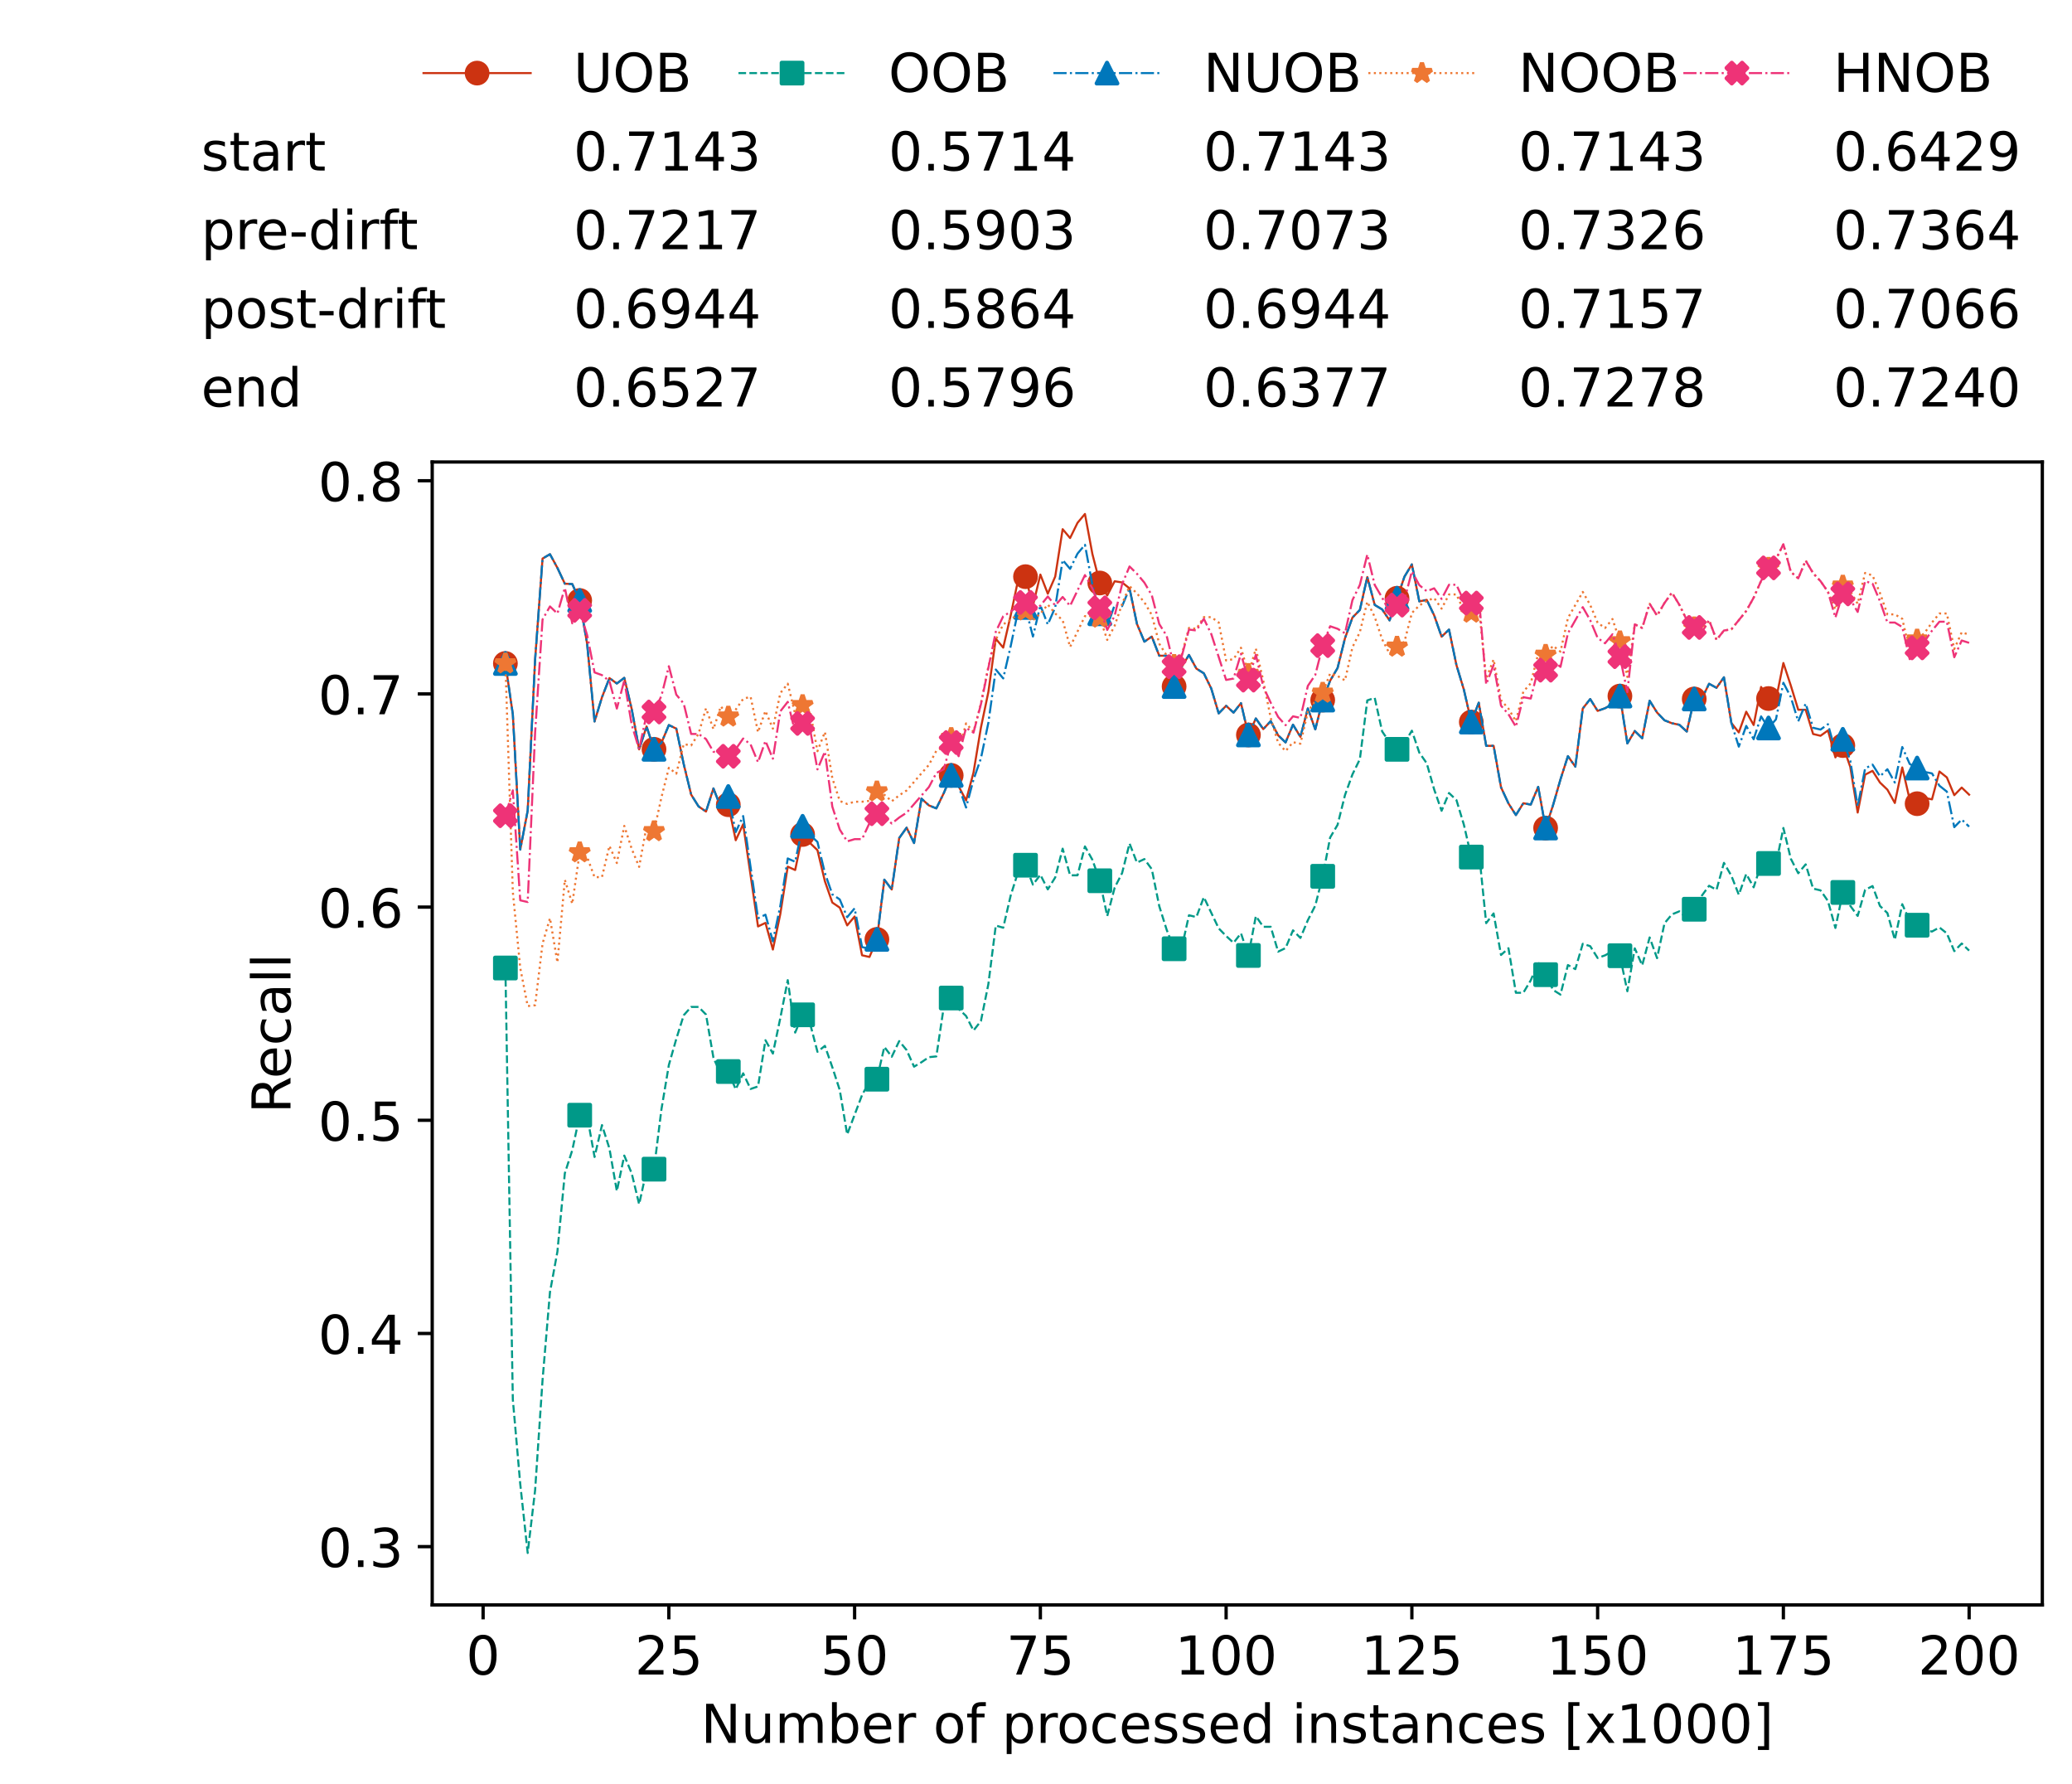<?xml version="1.0" encoding="utf-8" standalone="no"?>
<!DOCTYPE svg PUBLIC "-//W3C//DTD SVG 1.1//EN"
  "http://www.w3.org/Graphics/SVG/1.1/DTD/svg11.dtd">
<!-- Created with matplotlib (https://matplotlib.org/) -->
<svg height="432.615pt" version="1.1" viewBox="0 0 502.65 432.615" width="502.65pt" xmlns="http://www.w3.org/2000/svg" xmlns:xlink="http://www.w3.org/1999/xlink">
 <defs>
  <style type="text/css">*{stroke-linecap:butt;stroke-linejoin:round;}</style>
 </defs>
 <g id="figure_1">
  <g id="patch_1">
   <path d="M 0 432.615 
L 502.65 432.615 
L 502.65 0 
L 0 0 
z
" style="fill:#ffffff;"/>
  </g>
  <g id="axes_1">
   <g id="patch_2">
    <path d="M 104.85 389.252 
L 495.45 389.252 
L 495.45 112.052 
L 104.85 112.052 
z
" style="fill:#ffffff;"/>
   </g>
   <g id="matplotlib.axis_1">
    <g id="xtick_1">
     <g id="line2d_1">
      <defs>
       <path d="M 0 0 
L 0 3.5 
" id="mc5aeff2e03" style="stroke:#000000;stroke-width:0.8;"/>
      </defs>
      <g>
       <use style="stroke:#000000;stroke-width:0.8;" x="117.197" xlink:href="#mc5aeff2e03" y="389.252"/>
      </g>
     </g>
     <g id="text_1">
      <!-- 0 -->
      <g transform="translate(113.061 406.13)scale(0.13 -0.13)">
       <defs>
        <path d="M 31.781 66.406 
Q 24.172 66.406 20.328 58.906 
Q 16.5 51.422 16.5 36.375 
Q 16.5 21.391 20.328 13.891 
Q 24.172 6.391 31.781 6.391 
Q 39.453 6.391 43.281 13.891 
Q 47.125 21.391 47.125 36.375 
Q 47.125 51.422 43.281 58.906 
Q 39.453 66.406 31.781 66.406 
z
M 31.781 74.219 
Q 44.047 74.219 50.516 64.516 
Q 56.984 54.828 56.984 36.375 
Q 56.984 17.969 50.516 8.266 
Q 44.047 -1.422 31.781 -1.422 
Q 19.531 -1.422 13.062 8.266 
Q 6.594 17.969 6.594 36.375 
Q 6.594 54.828 13.062 64.516 
Q 19.531 74.219 31.781 74.219 
z
" id="DejaVuSans-48"/>
       </defs>
       <use xlink:href="#DejaVuSans-48"/>
      </g>
     </g>
    </g>
    <g id="xtick_2">
     <g id="line2d_2">
      <g>
       <use style="stroke:#000000;stroke-width:0.8;" x="162.259" xlink:href="#mc5aeff2e03" y="389.252"/>
      </g>
     </g>
     <g id="text_2">
      <!-- 25 -->
      <g transform="translate(153.988 406.13)scale(0.13 -0.13)">
       <defs>
        <path d="M 19.188 8.297 
L 53.609 8.297 
L 53.609 0 
L 7.328 0 
L 7.328 8.297 
Q 12.938 14.109 22.625 23.891 
Q 32.328 33.688 34.812 36.531 
Q 39.547 41.844 41.422 45.531 
Q 43.312 49.219 43.312 52.781 
Q 43.312 58.594 39.234 62.25 
Q 35.156 65.922 28.609 65.922 
Q 23.969 65.922 18.812 64.312 
Q 13.672 62.703 7.812 59.422 
L 7.812 69.391 
Q 13.766 71.781 18.938 73 
Q 24.125 74.219 28.422 74.219 
Q 39.75 74.219 46.484 68.547 
Q 53.219 62.891 53.219 53.422 
Q 53.219 48.922 51.531 44.891 
Q 49.859 40.875 45.406 35.406 
Q 44.188 33.984 37.641 27.219 
Q 31.109 20.453 19.188 8.297 
z
" id="DejaVuSans-50"/>
        <path d="M 10.797 72.906 
L 49.516 72.906 
L 49.516 64.594 
L 19.828 64.594 
L 19.828 46.734 
Q 21.969 47.469 24.109 47.828 
Q 26.266 48.188 28.422 48.188 
Q 40.625 48.188 47.75 41.5 
Q 54.891 34.812 54.891 23.391 
Q 54.891 11.625 47.562 5.094 
Q 40.234 -1.422 26.906 -1.422 
Q 22.312 -1.422 17.547 -0.641 
Q 12.797 0.141 7.719 1.703 
L 7.719 11.625 
Q 12.109 9.234 16.797 8.062 
Q 21.484 6.891 26.703 6.891 
Q 35.156 6.891 40.078 11.328 
Q 45.016 15.766 45.016 23.391 
Q 45.016 31 40.078 35.438 
Q 35.156 39.891 26.703 39.891 
Q 22.75 39.891 18.812 39.016 
Q 14.891 38.141 10.797 36.281 
z
" id="DejaVuSans-53"/>
       </defs>
       <use xlink:href="#DejaVuSans-50"/>
       <use x="63.623" xlink:href="#DejaVuSans-53"/>
      </g>
     </g>
    </g>
    <g id="xtick_3">
     <g id="line2d_3">
      <g>
       <use style="stroke:#000000;stroke-width:0.8;" x="207.322" xlink:href="#mc5aeff2e03" y="389.252"/>
      </g>
     </g>
     <g id="text_3">
      <!-- 50 -->
      <g transform="translate(199.05 406.13)scale(0.13 -0.13)">
       <use xlink:href="#DejaVuSans-53"/>
       <use x="63.623" xlink:href="#DejaVuSans-48"/>
      </g>
     </g>
    </g>
    <g id="xtick_4">
     <g id="line2d_4">
      <g>
       <use style="stroke:#000000;stroke-width:0.8;" x="252.384" xlink:href="#mc5aeff2e03" y="389.252"/>
      </g>
     </g>
     <g id="text_4">
      <!-- 75 -->
      <g transform="translate(244.113 406.13)scale(0.13 -0.13)">
       <defs>
        <path d="M 8.203 72.906 
L 55.078 72.906 
L 55.078 68.703 
L 28.609 0 
L 18.312 0 
L 43.219 64.594 
L 8.203 64.594 
z
" id="DejaVuSans-55"/>
       </defs>
       <use xlink:href="#DejaVuSans-55"/>
       <use x="63.623" xlink:href="#DejaVuSans-53"/>
      </g>
     </g>
    </g>
    <g id="xtick_5">
     <g id="line2d_5">
      <g>
       <use style="stroke:#000000;stroke-width:0.8;" x="297.446" xlink:href="#mc5aeff2e03" y="389.252"/>
      </g>
     </g>
     <g id="text_5">
      <!-- 100 -->
      <g transform="translate(285.039 406.13)scale(0.13 -0.13)">
       <defs>
        <path d="M 12.406 8.297 
L 28.516 8.297 
L 28.516 63.922 
L 10.984 60.406 
L 10.984 69.391 
L 28.422 72.906 
L 38.281 72.906 
L 38.281 8.297 
L 54.391 8.297 
L 54.391 0 
L 12.406 0 
z
" id="DejaVuSans-49"/>
       </defs>
       <use xlink:href="#DejaVuSans-49"/>
       <use x="63.623" xlink:href="#DejaVuSans-48"/>
       <use x="127.246" xlink:href="#DejaVuSans-48"/>
      </g>
     </g>
    </g>
    <g id="xtick_6">
     <g id="line2d_6">
      <g>
       <use style="stroke:#000000;stroke-width:0.8;" x="342.509" xlink:href="#mc5aeff2e03" y="389.252"/>
      </g>
     </g>
     <g id="text_6">
      <!-- 125 -->
      <g transform="translate(330.102 406.13)scale(0.13 -0.13)">
       <use xlink:href="#DejaVuSans-49"/>
       <use x="63.623" xlink:href="#DejaVuSans-50"/>
       <use x="127.246" xlink:href="#DejaVuSans-53"/>
      </g>
     </g>
    </g>
    <g id="xtick_7">
     <g id="line2d_7">
      <g>
       <use style="stroke:#000000;stroke-width:0.8;" x="387.571" xlink:href="#mc5aeff2e03" y="389.252"/>
      </g>
     </g>
     <g id="text_7">
      <!-- 150 -->
      <g transform="translate(375.164 406.13)scale(0.13 -0.13)">
       <use xlink:href="#DejaVuSans-49"/>
       <use x="63.623" xlink:href="#DejaVuSans-53"/>
       <use x="127.246" xlink:href="#DejaVuSans-48"/>
      </g>
     </g>
    </g>
    <g id="xtick_8">
     <g id="line2d_8">
      <g>
       <use style="stroke:#000000;stroke-width:0.8;" x="432.633" xlink:href="#mc5aeff2e03" y="389.252"/>
      </g>
     </g>
     <g id="text_8">
      <!-- 175 -->
      <g transform="translate(420.226 406.13)scale(0.13 -0.13)">
       <use xlink:href="#DejaVuSans-49"/>
       <use x="63.623" xlink:href="#DejaVuSans-55"/>
       <use x="127.246" xlink:href="#DejaVuSans-53"/>
      </g>
     </g>
    </g>
    <g id="xtick_9">
     <g id="line2d_9">
      <g>
       <use style="stroke:#000000;stroke-width:0.8;" x="477.695" xlink:href="#mc5aeff2e03" y="389.252"/>
      </g>
     </g>
     <g id="text_9">
      <!-- 200 -->
      <g transform="translate(465.289 406.13)scale(0.13 -0.13)">
       <use xlink:href="#DejaVuSans-50"/>
       <use x="63.623" xlink:href="#DejaVuSans-48"/>
       <use x="127.246" xlink:href="#DejaVuSans-48"/>
      </g>
     </g>
    </g>
    <g id="text_10">
     <!-- Number of processed instances [x1000] -->
     <g transform="translate(170.025 422.711)scale(0.13 -0.13)">
      <defs>
       <path d="M 9.812 72.906 
L 23.094 72.906 
L 55.422 11.922 
L 55.422 72.906 
L 64.984 72.906 
L 64.984 0 
L 51.703 0 
L 19.391 60.984 
L 19.391 0 
L 9.812 0 
z
" id="DejaVuSans-78"/>
       <path d="M 8.5 21.578 
L 8.5 54.688 
L 17.484 54.688 
L 17.484 21.922 
Q 17.484 14.156 20.5 10.266 
Q 23.531 6.391 29.594 6.391 
Q 36.859 6.391 41.078 11.031 
Q 45.312 15.672 45.312 23.688 
L 45.312 54.688 
L 54.297 54.688 
L 54.297 0 
L 45.312 0 
L 45.312 8.406 
Q 42.047 3.422 37.719 1 
Q 33.406 -1.422 27.688 -1.422 
Q 18.266 -1.422 13.375 4.438 
Q 8.5 10.297 8.5 21.578 
z
M 31.109 56 
z
" id="DejaVuSans-117"/>
       <path d="M 52 44.188 
Q 55.375 50.25 60.062 53.125 
Q 64.75 56 71.094 56 
Q 79.641 56 84.281 50.016 
Q 88.922 44.047 88.922 33.016 
L 88.922 0 
L 79.891 0 
L 79.891 32.719 
Q 79.891 40.578 77.094 44.375 
Q 74.312 48.188 68.609 48.188 
Q 61.625 48.188 57.562 43.547 
Q 53.516 38.922 53.516 30.906 
L 53.516 0 
L 44.484 0 
L 44.484 32.719 
Q 44.484 40.625 41.703 44.406 
Q 38.922 48.188 33.109 48.188 
Q 26.219 48.188 22.156 43.531 
Q 18.109 38.875 18.109 30.906 
L 18.109 0 
L 9.078 0 
L 9.078 54.688 
L 18.109 54.688 
L 18.109 46.188 
Q 21.188 51.219 25.484 53.609 
Q 29.781 56 35.688 56 
Q 41.656 56 45.828 52.969 
Q 50 49.953 52 44.188 
z
" id="DejaVuSans-109"/>
       <path d="M 48.688 27.297 
Q 48.688 37.203 44.609 42.844 
Q 40.531 48.484 33.406 48.484 
Q 26.266 48.484 22.188 42.844 
Q 18.109 37.203 18.109 27.297 
Q 18.109 17.391 22.188 11.75 
Q 26.266 6.109 33.406 6.109 
Q 40.531 6.109 44.609 11.75 
Q 48.688 17.391 48.688 27.297 
z
M 18.109 46.391 
Q 20.953 51.266 25.266 53.625 
Q 29.594 56 35.594 56 
Q 45.562 56 51.781 48.094 
Q 58.016 40.188 58.016 27.297 
Q 58.016 14.406 51.781 6.484 
Q 45.562 -1.422 35.594 -1.422 
Q 29.594 -1.422 25.266 0.953 
Q 20.953 3.328 18.109 8.203 
L 18.109 0 
L 9.078 0 
L 9.078 75.984 
L 18.109 75.984 
z
" id="DejaVuSans-98"/>
       <path d="M 56.203 29.594 
L 56.203 25.203 
L 14.891 25.203 
Q 15.484 15.922 20.484 11.062 
Q 25.484 6.203 34.422 6.203 
Q 39.594 6.203 44.453 7.469 
Q 49.312 8.734 54.109 11.281 
L 54.109 2.781 
Q 49.266 0.734 44.188 -0.344 
Q 39.109 -1.422 33.891 -1.422 
Q 20.797 -1.422 13.156 6.188 
Q 5.516 13.812 5.516 26.812 
Q 5.516 40.234 12.766 48.109 
Q 20.016 56 32.328 56 
Q 43.359 56 49.781 48.891 
Q 56.203 41.797 56.203 29.594 
z
M 47.219 32.234 
Q 47.125 39.594 43.094 43.984 
Q 39.062 48.391 32.422 48.391 
Q 24.906 48.391 20.391 44.141 
Q 15.875 39.891 15.188 32.172 
z
" id="DejaVuSans-101"/>
       <path d="M 41.109 46.297 
Q 39.594 47.172 37.812 47.578 
Q 36.031 48 33.891 48 
Q 26.266 48 22.188 43.047 
Q 18.109 38.094 18.109 28.812 
L 18.109 0 
L 9.078 0 
L 9.078 54.688 
L 18.109 54.688 
L 18.109 46.188 
Q 20.953 51.172 25.484 53.578 
Q 30.031 56 36.531 56 
Q 37.453 56 38.578 55.875 
Q 39.703 55.766 41.062 55.516 
z
" id="DejaVuSans-114"/>
       <path id="DejaVuSans-32"/>
       <path d="M 30.609 48.391 
Q 23.391 48.391 19.188 42.75 
Q 14.984 37.109 14.984 27.297 
Q 14.984 17.484 19.156 11.844 
Q 23.344 6.203 30.609 6.203 
Q 37.797 6.203 41.984 11.859 
Q 46.188 17.531 46.188 27.297 
Q 46.188 37.016 41.984 42.703 
Q 37.797 48.391 30.609 48.391 
z
M 30.609 56 
Q 42.328 56 49.016 48.375 
Q 55.719 40.766 55.719 27.297 
Q 55.719 13.875 49.016 6.219 
Q 42.328 -1.422 30.609 -1.422 
Q 18.844 -1.422 12.172 6.219 
Q 5.516 13.875 5.516 27.297 
Q 5.516 40.766 12.172 48.375 
Q 18.844 56 30.609 56 
z
" id="DejaVuSans-111"/>
       <path d="M 37.109 75.984 
L 37.109 68.5 
L 28.516 68.5 
Q 23.688 68.5 21.797 66.547 
Q 19.922 64.594 19.922 59.516 
L 19.922 54.688 
L 34.719 54.688 
L 34.719 47.703 
L 19.922 47.703 
L 19.922 0 
L 10.891 0 
L 10.891 47.703 
L 2.297 47.703 
L 2.297 54.688 
L 10.891 54.688 
L 10.891 58.5 
Q 10.891 67.625 15.141 71.797 
Q 19.391 75.984 28.609 75.984 
z
" id="DejaVuSans-102"/>
       <path d="M 18.109 8.203 
L 18.109 -20.797 
L 9.078 -20.797 
L 9.078 54.688 
L 18.109 54.688 
L 18.109 46.391 
Q 20.953 51.266 25.266 53.625 
Q 29.594 56 35.594 56 
Q 45.562 56 51.781 48.094 
Q 58.016 40.188 58.016 27.297 
Q 58.016 14.406 51.781 6.484 
Q 45.562 -1.422 35.594 -1.422 
Q 29.594 -1.422 25.266 0.953 
Q 20.953 3.328 18.109 8.203 
z
M 48.688 27.297 
Q 48.688 37.203 44.609 42.844 
Q 40.531 48.484 33.406 48.484 
Q 26.266 48.484 22.188 42.844 
Q 18.109 37.203 18.109 27.297 
Q 18.109 17.391 22.188 11.75 
Q 26.266 6.109 33.406 6.109 
Q 40.531 6.109 44.609 11.75 
Q 48.688 17.391 48.688 27.297 
z
" id="DejaVuSans-112"/>
       <path d="M 48.781 52.594 
L 48.781 44.188 
Q 44.969 46.297 41.141 47.344 
Q 37.312 48.391 33.406 48.391 
Q 24.656 48.391 19.812 42.844 
Q 14.984 37.312 14.984 27.297 
Q 14.984 17.281 19.812 11.734 
Q 24.656 6.203 33.406 6.203 
Q 37.312 6.203 41.141 7.25 
Q 44.969 8.297 48.781 10.406 
L 48.781 2.094 
Q 45.016 0.344 40.984 -0.531 
Q 36.969 -1.422 32.422 -1.422 
Q 20.062 -1.422 12.781 6.344 
Q 5.516 14.109 5.516 27.297 
Q 5.516 40.672 12.859 48.328 
Q 20.219 56 33.016 56 
Q 37.156 56 41.109 55.141 
Q 45.062 54.297 48.781 52.594 
z
" id="DejaVuSans-99"/>
       <path d="M 44.281 53.078 
L 44.281 44.578 
Q 40.484 46.531 36.375 47.5 
Q 32.281 48.484 27.875 48.484 
Q 21.188 48.484 17.844 46.438 
Q 14.5 44.391 14.5 40.281 
Q 14.5 37.156 16.891 35.375 
Q 19.281 33.594 26.516 31.984 
L 29.594 31.297 
Q 39.156 29.25 43.188 25.516 
Q 47.219 21.781 47.219 15.094 
Q 47.219 7.469 41.188 3.016 
Q 35.156 -1.422 24.609 -1.422 
Q 20.219 -1.422 15.453 -0.562 
Q 10.688 0.297 5.422 2 
L 5.422 11.281 
Q 10.406 8.688 15.234 7.391 
Q 20.062 6.109 24.812 6.109 
Q 31.156 6.109 34.562 8.281 
Q 37.984 10.453 37.984 14.406 
Q 37.984 18.062 35.516 20.016 
Q 33.062 21.969 24.703 23.781 
L 21.578 24.516 
Q 13.234 26.266 9.516 29.906 
Q 5.812 33.547 5.812 39.891 
Q 5.812 47.609 11.281 51.797 
Q 16.75 56 26.812 56 
Q 31.781 56 36.172 55.266 
Q 40.578 54.547 44.281 53.078 
z
" id="DejaVuSans-115"/>
       <path d="M 45.406 46.391 
L 45.406 75.984 
L 54.391 75.984 
L 54.391 0 
L 45.406 0 
L 45.406 8.203 
Q 42.578 3.328 38.25 0.953 
Q 33.938 -1.422 27.875 -1.422 
Q 17.969 -1.422 11.734 6.484 
Q 5.516 14.406 5.516 27.297 
Q 5.516 40.188 11.734 48.094 
Q 17.969 56 27.875 56 
Q 33.938 56 38.25 53.625 
Q 42.578 51.266 45.406 46.391 
z
M 14.797 27.297 
Q 14.797 17.391 18.875 11.75 
Q 22.953 6.109 30.078 6.109 
Q 37.203 6.109 41.297 11.75 
Q 45.406 17.391 45.406 27.297 
Q 45.406 37.203 41.297 42.844 
Q 37.203 48.484 30.078 48.484 
Q 22.953 48.484 18.875 42.844 
Q 14.797 37.203 14.797 27.297 
z
" id="DejaVuSans-100"/>
       <path d="M 9.422 54.688 
L 18.406 54.688 
L 18.406 0 
L 9.422 0 
z
M 9.422 75.984 
L 18.406 75.984 
L 18.406 64.594 
L 9.422 64.594 
z
" id="DejaVuSans-105"/>
       <path d="M 54.891 33.016 
L 54.891 0 
L 45.906 0 
L 45.906 32.719 
Q 45.906 40.484 42.875 44.328 
Q 39.844 48.188 33.797 48.188 
Q 26.516 48.188 22.312 43.547 
Q 18.109 38.922 18.109 30.906 
L 18.109 0 
L 9.078 0 
L 9.078 54.688 
L 18.109 54.688 
L 18.109 46.188 
Q 21.344 51.125 25.703 53.562 
Q 30.078 56 35.797 56 
Q 45.219 56 50.047 50.172 
Q 54.891 44.344 54.891 33.016 
z
" id="DejaVuSans-110"/>
       <path d="M 18.312 70.219 
L 18.312 54.688 
L 36.812 54.688 
L 36.812 47.703 
L 18.312 47.703 
L 18.312 18.016 
Q 18.312 11.328 20.141 9.422 
Q 21.969 7.516 27.594 7.516 
L 36.812 7.516 
L 36.812 0 
L 27.594 0 
Q 17.188 0 13.234 3.875 
Q 9.281 7.766 9.281 18.016 
L 9.281 47.703 
L 2.688 47.703 
L 2.688 54.688 
L 9.281 54.688 
L 9.281 70.219 
z
" id="DejaVuSans-116"/>
       <path d="M 34.281 27.484 
Q 23.391 27.484 19.188 25 
Q 14.984 22.516 14.984 16.5 
Q 14.984 11.719 18.141 8.906 
Q 21.297 6.109 26.703 6.109 
Q 34.188 6.109 38.703 11.406 
Q 43.219 16.703 43.219 25.484 
L 43.219 27.484 
z
M 52.203 31.203 
L 52.203 0 
L 43.219 0 
L 43.219 8.297 
Q 40.141 3.328 35.547 0.953 
Q 30.953 -1.422 24.312 -1.422 
Q 15.922 -1.422 10.953 3.297 
Q 6 8.016 6 15.922 
Q 6 25.141 12.172 29.828 
Q 18.359 34.516 30.609 34.516 
L 43.219 34.516 
L 43.219 35.406 
Q 43.219 41.609 39.141 45 
Q 35.062 48.391 27.688 48.391 
Q 23 48.391 18.547 47.266 
Q 14.109 46.141 10.016 43.891 
L 10.016 52.203 
Q 14.938 54.109 19.578 55.047 
Q 24.219 56 28.609 56 
Q 40.484 56 46.344 49.844 
Q 52.203 43.703 52.203 31.203 
z
" id="DejaVuSans-97"/>
       <path d="M 8.594 75.984 
L 29.297 75.984 
L 29.297 69 
L 17.578 69 
L 17.578 -6.203 
L 29.297 -6.203 
L 29.297 -13.188 
L 8.594 -13.188 
z
" id="DejaVuSans-91"/>
       <path d="M 54.891 54.688 
L 35.109 28.078 
L 55.906 0 
L 45.312 0 
L 29.391 21.484 
L 13.484 0 
L 2.875 0 
L 24.125 28.609 
L 4.688 54.688 
L 15.281 54.688 
L 29.781 35.203 
L 44.281 54.688 
z
" id="DejaVuSans-120"/>
       <path d="M 30.422 75.984 
L 30.422 -13.188 
L 9.719 -13.188 
L 9.719 -6.203 
L 21.391 -6.203 
L 21.391 69 
L 9.719 69 
L 9.719 75.984 
z
" id="DejaVuSans-93"/>
      </defs>
      <use xlink:href="#DejaVuSans-78"/>
      <use x="74.805" xlink:href="#DejaVuSans-117"/>
      <use x="138.184" xlink:href="#DejaVuSans-109"/>
      <use x="235.596" xlink:href="#DejaVuSans-98"/>
      <use x="299.072" xlink:href="#DejaVuSans-101"/>
      <use x="360.596" xlink:href="#DejaVuSans-114"/>
      <use x="401.709" xlink:href="#DejaVuSans-32"/>
      <use x="433.496" xlink:href="#DejaVuSans-111"/>
      <use x="494.678" xlink:href="#DejaVuSans-102"/>
      <use x="529.883" xlink:href="#DejaVuSans-32"/>
      <use x="561.67" xlink:href="#DejaVuSans-112"/>
      <use x="625.146" xlink:href="#DejaVuSans-114"/>
      <use x="664.01" xlink:href="#DejaVuSans-111"/>
      <use x="725.191" xlink:href="#DejaVuSans-99"/>
      <use x="780.172" xlink:href="#DejaVuSans-101"/>
      <use x="841.695" xlink:href="#DejaVuSans-115"/>
      <use x="893.795" xlink:href="#DejaVuSans-115"/>
      <use x="945.895" xlink:href="#DejaVuSans-101"/>
      <use x="1007.418" xlink:href="#DejaVuSans-100"/>
      <use x="1070.895" xlink:href="#DejaVuSans-32"/>
      <use x="1102.682" xlink:href="#DejaVuSans-105"/>
      <use x="1130.465" xlink:href="#DejaVuSans-110"/>
      <use x="1193.844" xlink:href="#DejaVuSans-115"/>
      <use x="1245.943" xlink:href="#DejaVuSans-116"/>
      <use x="1285.152" xlink:href="#DejaVuSans-97"/>
      <use x="1346.432" xlink:href="#DejaVuSans-110"/>
      <use x="1409.811" xlink:href="#DejaVuSans-99"/>
      <use x="1464.791" xlink:href="#DejaVuSans-101"/>
      <use x="1526.314" xlink:href="#DejaVuSans-115"/>
      <use x="1578.414" xlink:href="#DejaVuSans-32"/>
      <use x="1610.201" xlink:href="#DejaVuSans-91"/>
      <use x="1649.215" xlink:href="#DejaVuSans-120"/>
      <use x="1708.395" xlink:href="#DejaVuSans-49"/>
      <use x="1772.018" xlink:href="#DejaVuSans-48"/>
      <use x="1835.641" xlink:href="#DejaVuSans-48"/>
      <use x="1899.264" xlink:href="#DejaVuSans-48"/>
      <use x="1962.887" xlink:href="#DejaVuSans-93"/>
     </g>
    </g>
   </g>
   <g id="matplotlib.axis_2">
    <g id="ytick_1">
     <g id="line2d_10">
      <defs>
       <path d="M 0 0 
L -3.5 0 
" id="m10ad86f613" style="stroke:#000000;stroke-width:0.8;"/>
      </defs>
      <g>
       <use style="stroke:#000000;stroke-width:0.8;" x="104.85" xlink:href="#m10ad86f613" y="375.113"/>
      </g>
     </g>
     <g id="text_11">
      <!-- 0.3 -->
      <g transform="translate(77.176 380.052)scale(0.13 -0.13)">
       <defs>
        <path d="M 10.688 12.406 
L 21 12.406 
L 21 0 
L 10.688 0 
z
" id="DejaVuSans-46"/>
        <path d="M 40.578 39.312 
Q 47.656 37.797 51.625 33 
Q 55.609 28.219 55.609 21.188 
Q 55.609 10.406 48.188 4.484 
Q 40.766 -1.422 27.094 -1.422 
Q 22.516 -1.422 17.656 -0.516 
Q 12.797 0.391 7.625 2.203 
L 7.625 11.719 
Q 11.719 9.328 16.594 8.109 
Q 21.484 6.891 26.812 6.891 
Q 36.078 6.891 40.938 10.547 
Q 45.797 14.203 45.797 21.188 
Q 45.797 27.641 41.281 31.266 
Q 36.766 34.906 28.719 34.906 
L 20.219 34.906 
L 20.219 43.016 
L 29.109 43.016 
Q 36.375 43.016 40.234 45.922 
Q 44.094 48.828 44.094 54.297 
Q 44.094 59.906 40.109 62.906 
Q 36.141 65.922 28.719 65.922 
Q 24.656 65.922 20.016 65.031 
Q 15.375 64.156 9.812 62.312 
L 9.812 71.094 
Q 15.438 72.656 20.344 73.438 
Q 25.25 74.219 29.594 74.219 
Q 40.828 74.219 47.359 69.109 
Q 53.906 64.016 53.906 55.328 
Q 53.906 49.266 50.438 45.094 
Q 46.969 40.922 40.578 39.312 
z
" id="DejaVuSans-51"/>
       </defs>
       <use xlink:href="#DejaVuSans-48"/>
       <use x="63.623" xlink:href="#DejaVuSans-46"/>
       <use x="95.41" xlink:href="#DejaVuSans-51"/>
      </g>
     </g>
    </g>
    <g id="ytick_2">
     <g id="line2d_11">
      <g>
       <use style="stroke:#000000;stroke-width:0.8;" x="104.85" xlink:href="#m10ad86f613" y="323.41"/>
      </g>
     </g>
     <g id="text_12">
      <!-- 0.4 -->
      <g transform="translate(77.176 328.349)scale(0.13 -0.13)">
       <defs>
        <path d="M 37.797 64.312 
L 12.891 25.391 
L 37.797 25.391 
z
M 35.203 72.906 
L 47.609 72.906 
L 47.609 25.391 
L 58.016 25.391 
L 58.016 17.188 
L 47.609 17.188 
L 47.609 0 
L 37.797 0 
L 37.797 17.188 
L 4.891 17.188 
L 4.891 26.703 
z
" id="DejaVuSans-52"/>
       </defs>
       <use xlink:href="#DejaVuSans-48"/>
       <use x="63.623" xlink:href="#DejaVuSans-46"/>
       <use x="95.41" xlink:href="#DejaVuSans-52"/>
      </g>
     </g>
    </g>
    <g id="ytick_3">
     <g id="line2d_12">
      <g>
       <use style="stroke:#000000;stroke-width:0.8;" x="104.85" xlink:href="#m10ad86f613" y="271.706"/>
      </g>
     </g>
     <g id="text_13">
      <!-- 0.5 -->
      <g transform="translate(77.176 276.645)scale(0.13 -0.13)">
       <use xlink:href="#DejaVuSans-48"/>
       <use x="63.623" xlink:href="#DejaVuSans-46"/>
       <use x="95.41" xlink:href="#DejaVuSans-53"/>
      </g>
     </g>
    </g>
    <g id="ytick_4">
     <g id="line2d_13">
      <g>
       <use style="stroke:#000000;stroke-width:0.8;" x="104.85" xlink:href="#m10ad86f613" y="220.003"/>
      </g>
     </g>
     <g id="text_14">
      <!-- 0.6 -->
      <g transform="translate(77.176 224.942)scale(0.13 -0.13)">
       <defs>
        <path d="M 33.016 40.375 
Q 26.375 40.375 22.484 35.828 
Q 18.609 31.297 18.609 23.391 
Q 18.609 15.531 22.484 10.953 
Q 26.375 6.391 33.016 6.391 
Q 39.656 6.391 43.531 10.953 
Q 47.406 15.531 47.406 23.391 
Q 47.406 31.297 43.531 35.828 
Q 39.656 40.375 33.016 40.375 
z
M 52.594 71.297 
L 52.594 62.312 
Q 48.875 64.062 45.094 64.984 
Q 41.312 65.922 37.594 65.922 
Q 27.828 65.922 22.672 59.328 
Q 17.531 52.734 16.797 39.406 
Q 19.672 43.656 24.016 45.922 
Q 28.375 48.188 33.594 48.188 
Q 44.578 48.188 50.953 41.516 
Q 57.328 34.859 57.328 23.391 
Q 57.328 12.156 50.688 5.359 
Q 44.047 -1.422 33.016 -1.422 
Q 20.359 -1.422 13.672 8.266 
Q 6.984 17.969 6.984 36.375 
Q 6.984 53.656 15.188 63.938 
Q 23.391 74.219 37.203 74.219 
Q 40.922 74.219 44.703 73.484 
Q 48.484 72.75 52.594 71.297 
z
" id="DejaVuSans-54"/>
       </defs>
       <use xlink:href="#DejaVuSans-48"/>
       <use x="63.623" xlink:href="#DejaVuSans-46"/>
       <use x="95.41" xlink:href="#DejaVuSans-54"/>
      </g>
     </g>
    </g>
    <g id="ytick_5">
     <g id="line2d_14">
      <g>
       <use style="stroke:#000000;stroke-width:0.8;" x="104.85" xlink:href="#m10ad86f613" y="168.299"/>
      </g>
     </g>
     <g id="text_15">
      <!-- 0.7 -->
      <g transform="translate(77.176 173.238)scale(0.13 -0.13)">
       <use xlink:href="#DejaVuSans-48"/>
       <use x="63.623" xlink:href="#DejaVuSans-46"/>
       <use x="95.41" xlink:href="#DejaVuSans-55"/>
      </g>
     </g>
    </g>
    <g id="ytick_6">
     <g id="line2d_15">
      <g>
       <use style="stroke:#000000;stroke-width:0.8;" x="104.85" xlink:href="#m10ad86f613" y="116.596"/>
      </g>
     </g>
     <g id="text_16">
      <!-- 0.8 -->
      <g transform="translate(77.176 121.535)scale(0.13 -0.13)">
       <defs>
        <path d="M 31.781 34.625 
Q 24.75 34.625 20.719 30.859 
Q 16.703 27.094 16.703 20.516 
Q 16.703 13.922 20.719 10.156 
Q 24.75 6.391 31.781 6.391 
Q 38.812 6.391 42.859 10.172 
Q 46.922 13.969 46.922 20.516 
Q 46.922 27.094 42.891 30.859 
Q 38.875 34.625 31.781 34.625 
z
M 21.922 38.812 
Q 15.578 40.375 12.031 44.719 
Q 8.5 49.078 8.5 55.328 
Q 8.5 64.062 14.719 69.141 
Q 20.953 74.219 31.781 74.219 
Q 42.672 74.219 48.875 69.141 
Q 55.078 64.062 55.078 55.328 
Q 55.078 49.078 51.531 44.719 
Q 48 40.375 41.703 38.812 
Q 48.828 37.156 52.797 32.312 
Q 56.781 27.484 56.781 20.516 
Q 56.781 9.906 50.312 4.234 
Q 43.844 -1.422 31.781 -1.422 
Q 19.734 -1.422 13.25 4.234 
Q 6.781 9.906 6.781 20.516 
Q 6.781 27.484 10.781 32.312 
Q 14.797 37.156 21.922 38.812 
z
M 18.312 54.391 
Q 18.312 48.734 21.844 45.562 
Q 25.391 42.391 31.781 42.391 
Q 38.141 42.391 41.719 45.562 
Q 45.312 48.734 45.312 54.391 
Q 45.312 60.062 41.719 63.234 
Q 38.141 66.406 31.781 66.406 
Q 25.391 66.406 21.844 63.234 
Q 18.312 60.062 18.312 54.391 
z
" id="DejaVuSans-56"/>
       </defs>
       <use xlink:href="#DejaVuSans-48"/>
       <use x="63.623" xlink:href="#DejaVuSans-46"/>
       <use x="95.41" xlink:href="#DejaVuSans-56"/>
      </g>
     </g>
    </g>
    <g id="text_17">
     <!-- Recall -->
     <g transform="translate(70.472 270.044)rotate(-90)scale(0.13 -0.13)">
      <defs>
       <path d="M 44.391 34.188 
Q 47.562 33.109 50.562 29.594 
Q 53.562 26.078 56.594 19.922 
L 66.609 0 
L 56 0 
L 46.688 18.703 
Q 43.062 26.031 39.672 28.422 
Q 36.281 30.812 30.422 30.812 
L 19.672 30.812 
L 19.672 0 
L 9.812 0 
L 9.812 72.906 
L 32.078 72.906 
Q 44.578 72.906 50.734 67.672 
Q 56.891 62.453 56.891 51.906 
Q 56.891 45.016 53.688 40.469 
Q 50.484 35.938 44.391 34.188 
z
M 19.672 64.797 
L 19.672 38.922 
L 32.078 38.922 
Q 39.203 38.922 42.844 42.219 
Q 46.484 45.516 46.484 51.906 
Q 46.484 58.297 42.844 61.547 
Q 39.203 64.797 32.078 64.797 
z
" id="DejaVuSans-82"/>
       <path d="M 9.422 75.984 
L 18.406 75.984 
L 18.406 0 
L 9.422 0 
z
" id="DejaVuSans-108"/>
      </defs>
      <use xlink:href="#DejaVuSans-82"/>
      <use x="64.982" xlink:href="#DejaVuSans-101"/>
      <use x="126.506" xlink:href="#DejaVuSans-99"/>
      <use x="181.486" xlink:href="#DejaVuSans-97"/>
      <use x="242.766" xlink:href="#DejaVuSans-108"/>
      <use x="270.549" xlink:href="#DejaVuSans-108"/>
     </g>
    </g>
   </g>
   <g id="line2d_16"/>
   <g id="line2d_17"/>
   <g id="line2d_18"/>
   <g id="line2d_19"/>
   <g id="line2d_20"/>
   <g id="line2d_21">
    <path clip-path="url(#p70552942c0)" d="M 122.605 160.913 
L 124.407 173.223 
L 126.21 206.051 
L 128.012 196.613 
L 129.815 159.928 
L 131.617 135.472 
L 133.419 134.417 
L 135.222 137.729 
L 137.024 141.567 
L 138.827 141.655 
L 140.629 145.644 
L 142.432 156.149 
L 144.234 174.981 
L 146.037 169.106 
L 147.839 164.457 
L 149.642 165.774 
L 151.444 164.402 
L 153.247 171.959 
L 155.049 181.744 
L 156.852 176.189 
L 158.654 181.729 
L 160.457 180.162 
L 162.259 175.853 
L 164.062 176.715 
L 165.864 185.332 
L 167.667 192.718 
L 169.469 195.591 
L 171.272 196.822 
L 173.074 191.218 
L 174.877 195.834 
L 176.679 195.171 
L 178.482 203.788 
L 180.284 199.911 
L 183.889 224.695 
L 185.692 223.833 
L 187.494 230.296 
L 189.297 221.679 
L 191.099 210.189 
L 192.902 211.01 
L 194.704 202.393 
L 196.507 204.466 
L 198.309 206.19 
L 200.112 213.73 
L 201.914 218.9 
L 203.717 220.131 
L 205.519 224.44 
L 207.322 222.286 
L 209.124 231.686 
L 210.927 232.096 
L 212.729 227.835 
L 214.532 213.343 
L 216.334 215.729 
L 218.137 203.255 
L 219.939 200.737 
L 221.742 204.471 
L 223.544 193.7 
L 225.347 195.341 
L 227.149 196.059 
L 228.952 192.366 
L 230.754 188.057 
L 232.557 190.684 
L 234.359 194.131 
L 236.162 187.374 
L 237.964 176.459 
L 239.767 167.842 
L 241.569 154.916 
L 243.372 157.07 
L 245.174 149.297 
L 246.976 140.679 
L 248.779 139.859 
L 250.581 146.909 
L 252.384 139.352 
L 254.186 143.993 
L 255.989 139.835 
L 257.791 128.345 
L 259.594 130.499 
L 261.396 126.806 
L 263.199 124.652 
L 265.001 134.346 
L 266.804 141.397 
L 268.606 144.418 
L 270.409 140.971 
L 272.211 141.265 
L 274.014 142.701 
L 275.816 151.319 
L 277.619 155.627 
L 279.421 154.396 
L 281.224 159.036 
L 283.026 159.036 
L 284.829 166.505 
L 286.631 161.804 
L 288.434 158.85 
L 290.236 162.164 
L 292.039 163.3 
L 293.841 166.994 
L 295.644 173.026 
L 297.446 171.179 
L 299.249 172.836 
L 301.051 170.528 
L 302.854 178.25 
L 304.656 174.249 
L 306.459 176.834 
L 308.261 174.895 
L 310.064 178.342 
L 311.866 180.066 
L 313.669 175.757 
L 315.471 178.712 
L 317.274 171.818 
L 319.076 176.9 
L 320.879 169.791 
L 322.681 165.09 
L 324.484 162.013 
L 326.286 154.781 
L 328.089 149.785 
L 329.891 147.938 
L 331.694 139.948 
L 333.496 146.718 
L 335.299 147.803 
L 337.101 150.47 
L 340.706 139.867 
L 342.509 136.884 
L 344.311 145.856 
L 346.114 145.487 
L 347.916 149.247 
L 349.719 154.417 
L 351.521 152.694 
L 353.324 161.311 
L 355.126 167.277 
L 356.928 175.125 
L 358.731 170.424 
L 360.533 180.888 
L 362.336 180.888 
L 364.138 190.963 
L 365.941 194.861 
L 367.743 197.681 
L 369.546 194.809 
L 371.348 195.144 
L 373.151 190.836 
L 374.953 200.824 
L 376.756 195.284 
L 378.558 189.034 
L 380.361 183.386 
L 382.163 185.943 
L 383.966 171.842 
L 385.768 169.544 
L 387.571 172.416 
L 389.373 171.77 
L 391.176 170.776 
L 392.978 168.821 
L 394.781 180.31 
L 396.583 177.289 
L 398.386 179.051 
L 400.188 169.944 
L 401.991 172.817 
L 403.793 174.697 
L 405.596 175.415 
L 407.398 175.784 
L 409.201 177.426 
L 411.003 169.527 
L 412.806 169.527 
L 414.608 165.834 
L 416.411 166.818 
L 418.213 164.262 
L 420.016 175.341 
L 421.818 177.639 
L 423.621 172.612 
L 425.423 175.844 
L 427.226 166.611 
L 429.028 169.418 
L 430.831 169.679 
L 432.633 160.801 
L 434.436 166.27 
L 436.238 172.145 
L 438.041 172.145 
L 439.843 178.02 
L 441.646 178.451 
L 443.448 177.159 
L 445.251 183.693 
L 447.053 180.82 
L 448.856 185.991 
L 450.658 197.07 
L 452.461 187.878 
L 454.263 186.955 
L 456.066 189.796 
L 457.868 191.519 
L 459.671 194.751 
L 461.473 186.133 
L 463.276 193.93 
L 465.078 194.924 
L 466.881 193.514 
L 468.683 193.873 
L 470.485 187.112 
L 472.288 188.548 
L 474.09 192.857 
L 475.893 191.01 
L 477.695 192.734 
L 477.695 192.734 
" style="fill:none;stroke:#cc3311;stroke-linecap:square;stroke-width:0.5;"/>
    <defs>
     <path d="M 0 2.5 
C 0.663 2.5 1.299 2.237 1.768 1.768 
C 2.237 1.299 2.5 0.663 2.5 0 
C 2.5 -0.663 2.237 -1.299 1.768 -1.768 
C 1.299 -2.237 0.663 -2.5 0 -2.5 
C -0.663 -2.5 -1.299 -2.237 -1.768 -1.768 
C -2.237 -1.299 -2.5 -0.663 -2.5 0 
C -2.5 0.663 -2.237 1.299 -1.768 1.768 
C -1.299 2.237 -0.663 2.5 0 2.5 
z
" id="m41707fca58" style="stroke:#cc3311;"/>
    </defs>
    <g clip-path="url(#p70552942c0)">
     <use style="fill:#cc3311;stroke:#cc3311;" x="122.605" xlink:href="#m41707fca58" y="160.913"/>
     <use style="fill:#cc3311;stroke:#cc3311;" x="140.629" xlink:href="#m41707fca58" y="145.644"/>
     <use style="fill:#cc3311;stroke:#cc3311;" x="158.654" xlink:href="#m41707fca58" y="181.729"/>
     <use style="fill:#cc3311;stroke:#cc3311;" x="176.679" xlink:href="#m41707fca58" y="195.171"/>
     <use style="fill:#cc3311;stroke:#cc3311;" x="194.704" xlink:href="#m41707fca58" y="202.393"/>
     <use style="fill:#cc3311;stroke:#cc3311;" x="212.729" xlink:href="#m41707fca58" y="227.835"/>
     <use style="fill:#cc3311;stroke:#cc3311;" x="230.754" xlink:href="#m41707fca58" y="188.057"/>
     <use style="fill:#cc3311;stroke:#cc3311;" x="248.779" xlink:href="#m41707fca58" y="139.859"/>
     <use style="fill:#cc3311;stroke:#cc3311;" x="266.804" xlink:href="#m41707fca58" y="141.397"/>
     <use style="fill:#cc3311;stroke:#cc3311;" x="284.829" xlink:href="#m41707fca58" y="166.505"/>
     <use style="fill:#cc3311;stroke:#cc3311;" x="302.854" xlink:href="#m41707fca58" y="178.25"/>
     <use style="fill:#cc3311;stroke:#cc3311;" x="320.879" xlink:href="#m41707fca58" y="169.791"/>
     <use style="fill:#cc3311;stroke:#cc3311;" x="338.904" xlink:href="#m41707fca58" y="145.099"/>
     <use style="fill:#cc3311;stroke:#cc3311;" x="356.928" xlink:href="#m41707fca58" y="175.125"/>
     <use style="fill:#cc3311;stroke:#cc3311;" x="374.953" xlink:href="#m41707fca58" y="200.824"/>
     <use style="fill:#cc3311;stroke:#cc3311;" x="392.978" xlink:href="#m41707fca58" y="168.821"/>
     <use style="fill:#cc3311;stroke:#cc3311;" x="411.003" xlink:href="#m41707fca58" y="169.527"/>
     <use style="fill:#cc3311;stroke:#cc3311;" x="429.028" xlink:href="#m41707fca58" y="169.418"/>
     <use style="fill:#cc3311;stroke:#cc3311;" x="447.053" xlink:href="#m41707fca58" y="180.82"/>
     <use style="fill:#cc3311;stroke:#cc3311;" x="465.078" xlink:href="#m41707fca58" y="194.924"/>
    </g>
   </g>
   <g id="line2d_22"/>
   <g id="line2d_23"/>
   <g id="line2d_24"/>
   <g id="line2d_25"/>
   <g id="line2d_26">
    <path clip-path="url(#p70552942c0)" d="M 122.605 234.775 
L 124.407 339.413 
L 126.21 359.93 
L 128.012 376.652 
L 129.815 361.408 
L 131.617 334.707 
L 133.419 313.396 
L 135.222 303.568 
L 137.024 284.561 
L 138.827 278.967 
L 140.629 270.473 
L 142.432 270.576 
L 144.234 280.606 
L 146.037 272.868 
L 147.839 278.535 
L 149.642 288.88 
L 151.444 280.267 
L 153.247 284.578 
L 155.049 292.065 
L 156.852 283.866 
L 158.654 283.558 
L 160.457 269.065 
L 162.259 258.294 
L 164.062 251.974 
L 165.864 246.229 
L 167.667 244.215 
L 169.469 244.215 
L 171.272 246.062 
L 173.074 256.547 
L 174.877 260.548 
L 176.679 259.885 
L 178.482 264.194 
L 180.284 260.316 
L 182.087 264.112 
L 183.889 263.497 
L 185.692 252.294 
L 187.494 255.526 
L 189.297 246.908 
L 191.099 237.717 
L 192.902 250.437 
L 194.704 246.129 
L 196.507 248.203 
L 198.309 255.096 
L 200.112 253.66 
L 201.914 258.83 
L 203.717 264.37 
L 205.519 275.142 
L 209.124 265.594 
L 210.927 262.311 
L 212.729 261.743 
L 214.532 253.909 
L 216.334 256.296 
L 218.137 252.499 
L 219.939 254.682 
L 221.742 258.703 
L 223.544 257.626 
L 225.347 256.395 
L 227.149 256.215 
L 228.952 244.213 
L 230.754 242.058 
L 232.557 244.685 
L 234.359 246.408 
L 236.162 249.934 
L 237.964 247.636 
L 239.767 238.687 
L 241.569 224.469 
L 243.372 225.007 
L 245.174 217.234 
L 246.976 211.489 
L 248.779 209.847 
L 250.581 214.548 
L 252.384 212.161 
L 254.186 215.697 
L 255.989 212.804 
L 257.791 205.828 
L 259.594 212.291 
L 261.396 212.291 
L 263.199 205.29 
L 265.001 208.521 
L 266.804 213.613 
L 268.606 222.174 
L 270.409 215.281 
L 272.211 211.755 
L 274.014 204.574 
L 275.816 209.214 
L 277.619 208.353 
L 279.421 210.815 
L 281.224 219.763 
L 283.026 225.508 
L 284.829 230.104 
L 286.631 230.104 
L 288.434 221.979 
L 290.236 222.421 
L 292.039 217.592 
L 295.644 225.163 
L 297.446 227.009 
L 299.249 228.666 
L 301.051 226.358 
L 302.854 231.73 
L 304.656 222.189 
L 306.459 224.775 
L 308.261 224.775 
L 310.064 230.807 
L 311.866 229.945 
L 313.669 225.636 
L 315.471 227.483 
L 317.274 223.174 
L 319.076 219.639 
L 320.879 212.53 
L 322.681 203.129 
L 324.484 200.052 
L 326.286 192.82 
L 328.089 187.824 
L 329.891 184.131 
L 331.694 169.873 
L 333.496 169.258 
L 335.299 177.393 
L 337.101 180.06 
L 338.904 181.739 
L 340.706 180.2 
L 342.509 177.217 
L 344.311 182.539 
L 346.114 185.125 
L 347.916 191.47 
L 349.719 196.64 
L 351.521 192.332 
L 353.324 194.055 
L 355.126 200.021 
L 356.928 207.869 
L 358.731 206.041 
L 360.533 223.891 
L 362.336 221.541 
L 364.138 231.615 
L 365.941 229.974 
L 367.743 240.785 
L 369.546 240.785 
L 371.348 237.763 
L 373.151 233.454 
L 374.953 236.392 
L 376.756 240.085 
L 378.558 241.221 
L 380.361 234.053 
L 382.163 235.047 
L 383.966 228.9 
L 385.768 229.475 
L 387.571 232.347 
L 389.373 231.701 
L 391.176 230.707 
L 392.978 231.793 
L 394.781 240.41 
L 396.583 230.002 
L 398.386 234.115 
L 400.188 227.358 
L 401.991 232.385 
L 403.793 223.924 
L 405.596 221.77 
L 407.398 221.031 
L 409.201 222.673 
L 411.003 220.519 
L 412.806 217.287 
L 414.608 214.825 
L 416.411 215.81 
L 418.213 209.276 
L 420.016 212.401 
L 421.818 216.997 
L 423.621 211.97 
L 425.423 215.201 
L 427.226 209.662 
L 429.028 209.428 
L 430.831 209.689 
L 432.633 200.811 
L 434.436 208.268 
L 436.238 211.793 
L 438.041 209.639 
L 439.843 215.514 
L 441.646 215.945 
L 443.448 218.53 
L 445.251 225.064 
L 447.053 216.447 
L 448.856 219.678 
L 450.658 222.14 
L 452.461 215.821 
L 454.263 214.898 
L 456.066 219.727 
L 457.868 221.451 
L 459.671 227.914 
L 461.473 219.296 
L 463.276 223.4 
L 465.078 224.394 
L 466.881 225.569 
L 468.683 225.928 
L 470.485 224.934 
L 472.288 226.37 
L 474.09 230.679 
L 475.893 228.832 
L 477.695 230.556 
L 477.695 230.556 
" style="fill:none;stroke:#009988;stroke-dasharray:1.85,0.8;stroke-dashoffset:0;stroke-width:0.5;"/>
    <defs>
     <path d="M -2.5 2.5 
L 2.5 2.5 
L 2.5 -2.5 
L -2.5 -2.5 
z
" id="m349dab62fa" style="stroke:#009988;stroke-linejoin:miter;"/>
    </defs>
    <g clip-path="url(#p70552942c0)">
     <use style="fill:#009988;stroke:#009988;stroke-linejoin:miter;" x="122.605" xlink:href="#m349dab62fa" y="234.775"/>
     <use style="fill:#009988;stroke:#009988;stroke-linejoin:miter;" x="140.629" xlink:href="#m349dab62fa" y="270.473"/>
     <use style="fill:#009988;stroke:#009988;stroke-linejoin:miter;" x="158.654" xlink:href="#m349dab62fa" y="283.558"/>
     <use style="fill:#009988;stroke:#009988;stroke-linejoin:miter;" x="176.679" xlink:href="#m349dab62fa" y="259.885"/>
     <use style="fill:#009988;stroke:#009988;stroke-linejoin:miter;" x="194.704" xlink:href="#m349dab62fa" y="246.129"/>
     <use style="fill:#009988;stroke:#009988;stroke-linejoin:miter;" x="212.729" xlink:href="#m349dab62fa" y="261.743"/>
     <use style="fill:#009988;stroke:#009988;stroke-linejoin:miter;" x="230.754" xlink:href="#m349dab62fa" y="242.058"/>
     <use style="fill:#009988;stroke:#009988;stroke-linejoin:miter;" x="248.779" xlink:href="#m349dab62fa" y="209.847"/>
     <use style="fill:#009988;stroke:#009988;stroke-linejoin:miter;" x="266.804" xlink:href="#m349dab62fa" y="213.613"/>
     <use style="fill:#009988;stroke:#009988;stroke-linejoin:miter;" x="284.829" xlink:href="#m349dab62fa" y="230.104"/>
     <use style="fill:#009988;stroke:#009988;stroke-linejoin:miter;" x="302.854" xlink:href="#m349dab62fa" y="231.73"/>
     <use style="fill:#009988;stroke:#009988;stroke-linejoin:miter;" x="320.879" xlink:href="#m349dab62fa" y="212.53"/>
     <use style="fill:#009988;stroke:#009988;stroke-linejoin:miter;" x="338.904" xlink:href="#m349dab62fa" y="181.739"/>
     <use style="fill:#009988;stroke:#009988;stroke-linejoin:miter;" x="356.928" xlink:href="#m349dab62fa" y="207.869"/>
     <use style="fill:#009988;stroke:#009988;stroke-linejoin:miter;" x="374.953" xlink:href="#m349dab62fa" y="236.392"/>
     <use style="fill:#009988;stroke:#009988;stroke-linejoin:miter;" x="392.978" xlink:href="#m349dab62fa" y="231.793"/>
     <use style="fill:#009988;stroke:#009988;stroke-linejoin:miter;" x="411.003" xlink:href="#m349dab62fa" y="220.519"/>
     <use style="fill:#009988;stroke:#009988;stroke-linejoin:miter;" x="429.028" xlink:href="#m349dab62fa" y="209.428"/>
     <use style="fill:#009988;stroke:#009988;stroke-linejoin:miter;" x="447.053" xlink:href="#m349dab62fa" y="216.447"/>
     <use style="fill:#009988;stroke:#009988;stroke-linejoin:miter;" x="465.078" xlink:href="#m349dab62fa" y="224.394"/>
    </g>
   </g>
   <g id="line2d_27"/>
   <g id="line2d_28"/>
   <g id="line2d_29"/>
   <g id="line2d_30"/>
   <g id="line2d_31">
    <path clip-path="url(#p70552942c0)" d="M 122.605 160.913 
L 124.407 173.223 
L 126.21 206.051 
L 128.012 196.613 
L 129.815 159.928 
L 131.617 135.472 
L 133.419 134.417 
L 135.222 137.729 
L 137.024 141.567 
L 138.827 141.655 
L 140.629 145.644 
L 142.432 156.149 
L 144.234 174.981 
L 146.037 169.106 
L 147.839 164.457 
L 149.642 165.774 
L 151.444 164.402 
L 153.247 171.959 
L 155.049 181.744 
L 156.852 176.189 
L 158.654 181.729 
L 160.457 180.162 
L 162.259 175.853 
L 164.062 176.715 
L 165.864 185.332 
L 167.667 192.718 
L 169.469 195.591 
L 171.272 196.822 
L 173.074 191.218 
L 174.877 195.834 
L 176.679 193.183 
L 178.482 201.8 
L 180.284 197.922 
L 183.889 222.706 
L 185.692 221.845 
L 187.494 228.307 
L 189.297 219.69 
L 191.099 208.201 
L 192.902 209.021 
L 194.704 200.404 
L 196.507 202.478 
L 198.309 204.201 
L 200.112 211.741 
L 201.914 216.912 
L 203.717 218.143 
L 205.519 222.451 
L 207.322 220.297 
L 209.124 229.698 
L 210.927 230.108 
L 212.729 227.835 
L 214.532 213.343 
L 216.334 215.729 
L 218.137 203.255 
L 219.939 200.737 
L 221.742 204.471 
L 223.544 193.7 
L 225.347 195.341 
L 227.149 196.059 
L 228.952 192.366 
L 230.754 188.057 
L 232.557 190.684 
L 234.359 195.854 
L 236.162 189.098 
L 237.964 183.927 
L 239.767 175.31 
L 241.569 162.384 
L 243.372 164.538 
L 245.174 156.765 
L 246.976 148.148 
L 248.779 147.327 
L 250.581 154.377 
L 252.384 146.821 
L 254.186 151.461 
L 255.989 147.303 
L 257.791 135.813 
L 259.594 137.967 
L 261.396 134.274 
L 263.199 132.12 
L 265.001 141.814 
L 266.804 148.865 
L 268.606 151.887 
L 270.409 146.716 
L 272.211 147.01 
L 274.014 142.701 
L 275.816 151.319 
L 277.619 155.627 
L 279.421 154.396 
L 281.224 159.036 
L 283.026 159.036 
L 284.829 166.505 
L 286.631 161.804 
L 288.434 158.85 
L 290.236 162.164 
L 292.039 163.3 
L 293.841 166.994 
L 295.644 173.026 
L 297.446 171.179 
L 299.249 172.836 
L 301.051 170.528 
L 302.854 178.25 
L 304.656 174.249 
L 306.459 176.834 
L 308.261 174.895 
L 310.064 178.342 
L 311.866 180.066 
L 313.669 175.757 
L 315.471 178.712 
L 317.274 171.818 
L 319.076 176.9 
L 320.879 169.791 
L 322.681 165.09 
L 324.484 162.013 
L 326.286 154.781 
L 328.089 149.785 
L 329.891 147.938 
L 331.694 139.948 
L 333.496 146.718 
L 335.299 147.803 
L 337.101 150.47 
L 340.706 139.867 
L 342.509 136.884 
L 344.311 145.856 
L 346.114 145.487 
L 347.916 149.247 
L 349.719 154.417 
L 351.521 152.694 
L 353.324 161.311 
L 355.126 167.277 
L 356.928 175.125 
L 358.731 170.424 
L 360.533 180.888 
L 362.336 180.888 
L 364.138 190.963 
L 365.941 194.861 
L 367.743 197.681 
L 369.546 194.809 
L 371.348 195.144 
L 373.151 190.836 
L 374.953 200.824 
L 376.756 195.284 
L 378.558 189.034 
L 380.361 183.386 
L 382.163 185.943 
L 383.966 171.842 
L 385.768 169.544 
L 387.571 172.416 
L 389.373 171.77 
L 391.176 170.776 
L 392.978 168.821 
L 394.781 180.31 
L 396.583 177.289 
L 398.386 179.051 
L 400.188 169.944 
L 401.991 172.817 
L 403.793 174.697 
L 405.596 175.415 
L 407.398 175.784 
L 409.201 177.426 
L 411.003 169.527 
L 412.806 169.527 
L 414.608 165.834 
L 416.411 166.818 
L 418.213 164.262 
L 420.016 175.341 
L 421.818 181.086 
L 423.621 176.059 
L 425.423 179.29 
L 427.226 173.751 
L 429.028 176.558 
L 430.831 174.469 
L 432.633 165.591 
L 434.436 169.071 
L 436.238 174.946 
L 438.041 170.638 
L 439.843 176.513 
L 441.646 176.944 
L 443.448 175.651 
L 445.251 182.185 
L 447.053 179.313 
L 448.856 184.483 
L 450.658 195.563 
L 452.461 186.371 
L 454.263 185.448 
L 456.066 188.288 
L 457.868 186.565 
L 459.671 189.796 
L 461.473 181.179 
L 463.276 185.283 
L 466.881 187.217 
L 468.683 187.576 
L 470.485 190.559 
L 472.288 191.995 
L 474.09 200.612 
L 475.893 198.766 
L 477.695 200.489 
L 477.695 200.489 
" style="fill:none;stroke:#0077bb;stroke-dasharray:3.2,0.8,0.5,0.8;stroke-dashoffset:0;stroke-width:0.5;"/>
    <defs>
     <path d="M 0 -2.5 
L -2.5 2.5 
L 2.5 2.5 
z
" id="m1fee954db8" style="stroke:#0077bb;stroke-linejoin:miter;"/>
    </defs>
    <g clip-path="url(#p70552942c0)">
     <use style="fill:#0077bb;stroke:#0077bb;stroke-linejoin:miter;" x="122.605" xlink:href="#m1fee954db8" y="160.913"/>
     <use style="fill:#0077bb;stroke:#0077bb;stroke-linejoin:miter;" x="140.629" xlink:href="#m1fee954db8" y="145.644"/>
     <use style="fill:#0077bb;stroke:#0077bb;stroke-linejoin:miter;" x="158.654" xlink:href="#m1fee954db8" y="181.729"/>
     <use style="fill:#0077bb;stroke:#0077bb;stroke-linejoin:miter;" x="176.679" xlink:href="#m1fee954db8" y="193.183"/>
     <use style="fill:#0077bb;stroke:#0077bb;stroke-linejoin:miter;" x="194.704" xlink:href="#m1fee954db8" y="200.404"/>
     <use style="fill:#0077bb;stroke:#0077bb;stroke-linejoin:miter;" x="212.729" xlink:href="#m1fee954db8" y="227.835"/>
     <use style="fill:#0077bb;stroke:#0077bb;stroke-linejoin:miter;" x="230.754" xlink:href="#m1fee954db8" y="188.057"/>
     <use style="fill:#0077bb;stroke:#0077bb;stroke-linejoin:miter;" x="248.779" xlink:href="#m1fee954db8" y="147.327"/>
     <use style="fill:#0077bb;stroke:#0077bb;stroke-linejoin:miter;" x="266.804" xlink:href="#m1fee954db8" y="148.865"/>
     <use style="fill:#0077bb;stroke:#0077bb;stroke-linejoin:miter;" x="284.829" xlink:href="#m1fee954db8" y="166.505"/>
     <use style="fill:#0077bb;stroke:#0077bb;stroke-linejoin:miter;" x="302.854" xlink:href="#m1fee954db8" y="178.25"/>
     <use style="fill:#0077bb;stroke:#0077bb;stroke-linejoin:miter;" x="320.879" xlink:href="#m1fee954db8" y="169.791"/>
     <use style="fill:#0077bb;stroke:#0077bb;stroke-linejoin:miter;" x="338.904" xlink:href="#m1fee954db8" y="145.099"/>
     <use style="fill:#0077bb;stroke:#0077bb;stroke-linejoin:miter;" x="356.928" xlink:href="#m1fee954db8" y="175.125"/>
     <use style="fill:#0077bb;stroke:#0077bb;stroke-linejoin:miter;" x="374.953" xlink:href="#m1fee954db8" y="200.824"/>
     <use style="fill:#0077bb;stroke:#0077bb;stroke-linejoin:miter;" x="392.978" xlink:href="#m1fee954db8" y="168.821"/>
     <use style="fill:#0077bb;stroke:#0077bb;stroke-linejoin:miter;" x="411.003" xlink:href="#m1fee954db8" y="169.527"/>
     <use style="fill:#0077bb;stroke:#0077bb;stroke-linejoin:miter;" x="429.028" xlink:href="#m1fee954db8" y="176.558"/>
     <use style="fill:#0077bb;stroke:#0077bb;stroke-linejoin:miter;" x="447.053" xlink:href="#m1fee954db8" y="179.313"/>
     <use style="fill:#0077bb;stroke:#0077bb;stroke-linejoin:miter;" x="465.078" xlink:href="#m1fee954db8" y="186.277"/>
    </g>
   </g>
   <g id="line2d_32"/>
   <g id="line2d_33"/>
   <g id="line2d_34"/>
   <g id="line2d_35"/>
   <g id="line2d_36">
    <path clip-path="url(#p70552942c0)" d="M 122.605 160.913 
L 124.407 216.31 
L 126.21 234.775 
L 128.012 244.008 
L 129.815 243.803 
L 131.617 228.869 
L 133.419 222.678 
L 135.222 233.423 
L 137.024 213.372 
L 138.827 219.205 
L 140.629 206.743 
L 142.432 207.848 
L 144.234 212.76 
L 146.037 212.71 
L 147.839 205.153 
L 149.642 209.313 
L 151.444 200.31 
L 153.247 205.873 
L 155.049 210.245 
L 156.852 200.392 
L 158.654 201.623 
L 160.457 193.397 
L 162.259 186.216 
L 164.062 187.652 
L 165.864 180.471 
L 167.667 180.807 
L 169.469 177.935 
L 171.272 171.78 
L 173.074 176.841 
L 174.877 171.302 
L 176.679 173.821 
L 178.482 172.097 
L 180.284 169.512 
L 182.087 168.97 
L 183.889 177.587 
L 185.692 172.417 
L 187.494 176.725 
L 189.297 168.108 
L 191.099 165.81 
L 192.902 173.196 
L 194.704 171.042 
L 196.507 172.424 
L 198.309 182.191 
L 200.112 177.523 
L 201.914 188.725 
L 203.717 194.265 
L 205.519 194.983 
L 207.322 194.445 
L 209.124 194.445 
L 210.927 194.239 
L 212.729 191.967 
L 214.532 192.75 
L 216.334 194.341 
L 218.137 192.895 
L 219.939 191.72 
L 223.544 187.555 
L 225.347 185.503 
L 227.149 182.092 
L 228.952 181.169 
L 230.754 179.014 
L 232.557 182.332 
L 234.359 175.438 
L 236.162 177.495 
L 237.964 170.601 
L 239.767 161.652 
L 241.569 155.189 
L 243.372 151.419 
L 245.174 150.335 
L 246.976 148.898 
L 248.779 148.078 
L 250.581 150.428 
L 252.384 148.837 
L 254.186 146.628 
L 255.989 148.797 
L 257.791 150.438 
L 259.594 156.901 
L 263.199 149.438 
L 265.001 149.438 
L 266.804 149.83 
L 268.606 155.202 
L 270.409 151.755 
L 272.211 146.467 
L 274.014 142.158 
L 275.816 143.926 
L 277.619 146.08 
L 279.421 149.158 
L 281.224 156.118 
L 283.026 158.99 
L 284.829 161.288 
L 286.631 158.938 
L 288.434 152.29 
L 290.236 152.511 
L 292.039 149.671 
L 293.841 149.671 
L 295.644 150.963 
L 297.446 160.196 
L 299.249 159.864 
L 301.051 157.095 
L 302.854 163.474 
L 304.656 157.318 
L 306.459 165.074 
L 308.261 174.122 
L 310.064 180.154 
L 311.866 182.165 
L 313.669 180.01 
L 315.471 180.38 
L 317.274 172.624 
L 319.076 169.973 
L 320.879 168.034 
L 322.681 163.334 
L 324.484 163.949 
L 326.286 165.034 
L 328.089 156.996 
L 329.891 153.303 
L 331.694 145.939 
L 333.496 149.632 
L 335.299 155.056 
L 337.101 158.543 
L 338.904 156.865 
L 340.706 155.634 
L 342.509 148.674 
L 344.311 146.849 
L 346.114 145.741 
L 347.916 145.036 
L 349.719 147.621 
L 351.521 144.174 
L 353.324 144.174 
L 355.126 148.151 
L 356.928 148.613 
L 358.731 146.785 
L 360.533 164.635 
L 362.336 159.935 
L 364.138 169.819 
L 365.941 171.871 
L 367.743 174.926 
L 369.546 167.745 
L 371.348 165.731 
L 373.151 158.55 
L 374.953 158.843 
L 376.756 156.628 
L 378.558 158.048 
L 380.361 149.901 
L 383.966 143.561 
L 385.768 146.721 
L 387.571 151.029 
L 389.373 152.322 
L 391.176 150.135 
L 392.978 155.566 
L 394.781 164.183 
L 396.583 151.425 
L 398.386 152.306 
L 400.188 146.431 
L 401.991 149.303 
L 403.793 146.248 
L 405.596 143.735 
L 407.398 146.689 
L 409.201 150.382 
L 411.003 152.177 
L 412.806 153.47 
L 414.608 150.392 
L 416.411 155.194 
L 418.213 152.921 
L 420.016 152.637 
L 423.621 148.184 
L 425.423 144.953 
L 427.226 140.891 
L 429.028 137.732 
L 430.831 135.643 
L 432.633 131.987 
L 434.436 138.699 
L 436.238 140.266 
L 438.041 135.957 
L 439.843 139.012 
L 441.646 140.951 
L 443.448 143.536 
L 445.251 147.798 
L 447.053 142.053 
L 448.856 143.345 
L 450.658 146.423 
L 452.461 138.955 
L 454.263 139.57 
L 456.066 143.831 
L 457.868 149.002 
L 459.671 149.002 
L 461.473 150.079 
L 463.276 157.876 
L 465.078 155.141 
L 466.881 153.496 
L 468.683 150.983 
L 470.485 148.795 
L 472.288 148.795 
L 474.09 157.413 
L 475.893 153.35 
L 477.695 153.925 
L 477.695 153.925 
" style="fill:none;stroke:#ee7733;stroke-dasharray:0.5,0.825;stroke-dashoffset:0;stroke-width:0.5;"/>
    <defs>
     <path d="M 0 -2.5 
L -0.561 -0.773 
L -2.378 -0.773 
L -0.908 0.295 
L -1.469 2.023 
L -0 0.955 
L 1.469 2.023 
L 0.908 0.295 
L 2.378 -0.773 
L 0.561 -0.773 
z
" id="m8b6d73156f" style="stroke:#ee7733;stroke-linejoin:bevel;"/>
    </defs>
    <g clip-path="url(#p70552942c0)">
     <use style="fill:#ee7733;stroke:#ee7733;stroke-linejoin:bevel;" x="122.605" xlink:href="#m8b6d73156f" y="160.913"/>
     <use style="fill:#ee7733;stroke:#ee7733;stroke-linejoin:bevel;" x="140.629" xlink:href="#m8b6d73156f" y="206.743"/>
     <use style="fill:#ee7733;stroke:#ee7733;stroke-linejoin:bevel;" x="158.654" xlink:href="#m8b6d73156f" y="201.623"/>
     <use style="fill:#ee7733;stroke:#ee7733;stroke-linejoin:bevel;" x="176.679" xlink:href="#m8b6d73156f" y="173.821"/>
     <use style="fill:#ee7733;stroke:#ee7733;stroke-linejoin:bevel;" x="194.704" xlink:href="#m8b6d73156f" y="171.042"/>
     <use style="fill:#ee7733;stroke:#ee7733;stroke-linejoin:bevel;" x="212.729" xlink:href="#m8b6d73156f" y="191.967"/>
     <use style="fill:#ee7733;stroke:#ee7733;stroke-linejoin:bevel;" x="230.754" xlink:href="#m8b6d73156f" y="179.014"/>
     <use style="fill:#ee7733;stroke:#ee7733;stroke-linejoin:bevel;" x="248.779" xlink:href="#m8b6d73156f" y="148.078"/>
     <use style="fill:#ee7733;stroke:#ee7733;stroke-linejoin:bevel;" x="266.804" xlink:href="#m8b6d73156f" y="149.83"/>
     <use style="fill:#ee7733;stroke:#ee7733;stroke-linejoin:bevel;" x="284.829" xlink:href="#m8b6d73156f" y="161.288"/>
     <use style="fill:#ee7733;stroke:#ee7733;stroke-linejoin:bevel;" x="302.854" xlink:href="#m8b6d73156f" y="163.474"/>
     <use style="fill:#ee7733;stroke:#ee7733;stroke-linejoin:bevel;" x="320.879" xlink:href="#m8b6d73156f" y="168.034"/>
     <use style="fill:#ee7733;stroke:#ee7733;stroke-linejoin:bevel;" x="338.904" xlink:href="#m8b6d73156f" y="156.865"/>
     <use style="fill:#ee7733;stroke:#ee7733;stroke-linejoin:bevel;" x="356.928" xlink:href="#m8b6d73156f" y="148.613"/>
     <use style="fill:#ee7733;stroke:#ee7733;stroke-linejoin:bevel;" x="374.953" xlink:href="#m8b6d73156f" y="158.843"/>
     <use style="fill:#ee7733;stroke:#ee7733;stroke-linejoin:bevel;" x="392.978" xlink:href="#m8b6d73156f" y="155.566"/>
     <use style="fill:#ee7733;stroke:#ee7733;stroke-linejoin:bevel;" x="411.003" xlink:href="#m8b6d73156f" y="152.177"/>
     <use style="fill:#ee7733;stroke:#ee7733;stroke-linejoin:bevel;" x="429.028" xlink:href="#m8b6d73156f" y="137.732"/>
     <use style="fill:#ee7733;stroke:#ee7733;stroke-linejoin:bevel;" x="447.053" xlink:href="#m8b6d73156f" y="142.053"/>
     <use style="fill:#ee7733;stroke:#ee7733;stroke-linejoin:bevel;" x="465.078" xlink:href="#m8b6d73156f" y="155.141"/>
    </g>
   </g>
   <g id="line2d_37"/>
   <g id="line2d_38"/>
   <g id="line2d_39"/>
   <g id="line2d_40"/>
   <g id="line2d_41">
    <path clip-path="url(#p70552942c0)" d="M 122.605 197.844 
L 124.407 191.689 
L 126.21 218.361 
L 128.012 218.772 
L 129.815 177.655 
L 131.617 150.244 
L 133.419 147.079 
L 135.222 148.808 
L 137.024 142.577 
L 138.827 151.182 
L 140.629 148.037 
L 142.432 154.035 
L 144.234 163.086 
L 146.037 163.743 
L 147.839 165.195 
L 149.642 171.852 
L 151.444 165.054 
L 153.247 175.766 
L 155.049 181.723 
L 156.852 173.296 
L 158.654 172.681 
L 160.457 168.764 
L 162.259 161.583 
L 164.062 168.476 
L 165.864 170.631 
L 167.667 178.017 
L 169.469 178.017 
L 171.272 179.248 
L 173.074 182.321 
L 174.877 182.629 
L 176.679 183.424 
L 178.482 181.701 
L 180.284 179.116 
L 182.087 180.562 
L 183.889 184.871 
L 185.692 179.7 
L 187.494 184.009 
L 189.297 172.519 
L 191.099 170.221 
L 192.902 177.608 
L 194.704 175.453 
L 196.507 176.836 
L 198.309 186.602 
L 200.112 182.293 
L 201.914 195.65 
L 203.717 201.19 
L 205.519 204.062 
L 207.322 203.523 
L 209.124 203.523 
L 210.927 199.625 
L 212.729 197.352 
L 214.532 198.136 
L 216.334 199.727 
L 218.137 198.28 
L 219.939 197.105 
L 223.544 192.94 
L 225.347 190.889 
L 227.149 187.478 
L 228.952 186.554 
L 230.754 180.092 
L 232.557 183.409 
L 234.359 176.516 
L 236.162 177.691 
L 237.964 170.797 
L 241.569 153.231 
L 243.372 149.461 
L 245.174 148.376 
L 246.976 146.94 
L 248.779 146.119 
L 250.581 148.469 
L 252.384 146.879 
L 254.186 144.669 
L 255.989 146.838 
L 257.791 144.787 
L 259.594 146.941 
L 263.199 139.478 
L 265.001 142.709 
L 266.804 147.41 
L 268.606 152.781 
L 270.409 149.335 
L 272.211 141.697 
L 274.014 137.388 
L 275.816 139.156 
L 277.619 141.31 
L 279.421 144.387 
L 281.224 151.348 
L 283.026 154.22 
L 284.829 161.688 
L 286.631 159.338 
L 288.434 152.69 
L 290.236 152.911 
L 292.039 150.071 
L 293.841 153.764 
L 297.446 164.905 
L 299.249 164.573 
L 301.051 158.572 
L 302.854 164.951 
L 304.656 158.796 
L 306.459 166.551 
L 308.261 170.429 
L 310.064 173.876 
L 311.866 175.887 
L 313.669 173.732 
L 315.471 174.102 
L 317.274 166.346 
L 319.076 163.695 
L 320.879 156.585 
L 322.681 151.885 
L 324.484 152.501 
L 326.286 153.585 
L 328.089 145.547 
L 329.891 141.854 
L 331.694 134.49 
L 333.496 141.877 
L 335.299 144.95 
L 337.101 148.438 
L 338.904 146.759 
L 340.706 145.528 
L 342.509 138.568 
L 344.311 141.913 
L 346.114 143.391 
L 347.916 142.686 
L 349.719 145.271 
L 351.521 141.824 
L 353.324 141.824 
L 355.126 145.801 
L 356.928 146.263 
L 358.731 144.435 
L 360.533 165.978 
L 362.336 161.278 
L 364.138 171.162 
L 365.941 173.214 
L 367.743 176.269 
L 369.546 169.088 
L 371.348 169.424 
L 373.151 162.243 
L 374.953 162.537 
L 376.756 160.321 
L 378.558 161.741 
L 380.361 153.595 
L 383.966 147.254 
L 385.768 150.414 
L 387.571 154.723 
L 389.373 156.015 
L 391.176 153.828 
L 392.978 159.259 
L 394.781 167.876 
L 396.583 151.425 
L 398.386 152.306 
L 400.188 146.431 
L 401.991 149.303 
L 403.793 146.248 
L 405.596 143.735 
L 407.398 146.689 
L 409.201 150.382 
L 411.003 152.177 
L 412.806 153.47 
L 414.608 150.392 
L 416.411 155.194 
L 418.213 152.921 
L 420.016 152.637 
L 423.621 148.184 
L 425.423 144.953 
L 427.226 140.891 
L 429.028 137.732 
L 430.831 135.643 
L 432.633 131.987 
L 434.436 138.699 
L 436.238 140.266 
L 438.041 135.957 
L 439.843 139.012 
L 441.646 140.951 
L 443.448 143.536 
L 445.251 149.786 
L 447.053 144.041 
L 448.856 145.334 
L 450.658 148.412 
L 452.461 140.943 
L 454.263 141.559 
L 456.066 145.82 
L 457.868 150.99 
L 459.671 150.99 
L 461.473 152.068 
L 463.276 159.864 
L 465.078 157.13 
L 466.881 155.485 
L 468.683 152.971 
L 470.485 150.784 
L 472.288 150.784 
L 474.09 159.401 
L 475.893 155.339 
L 477.695 155.913 
L 477.695 155.913 
" style="fill:none;stroke:#ee3377;stroke-dasharray:3.2,0.8,0.5,0.8;stroke-dashoffset:0;stroke-width:0.5;"/>
    <defs>
     <path d="M -1.25 2.5 
L 0 1.25 
L 1.25 2.5 
L 2.5 1.25 
L 1.25 0 
L 2.5 -1.25 
L 1.25 -2.5 
L 0 -1.25 
L -1.25 -2.5 
L -2.5 -1.25 
L -1.25 0 
L -2.5 1.25 
z
" id="m6bce23a3fb" style="stroke:#ee3377;stroke-linejoin:miter;"/>
    </defs>
    <g clip-path="url(#p70552942c0)">
     <use style="fill:#ee3377;stroke:#ee3377;stroke-linejoin:miter;" x="122.605" xlink:href="#m6bce23a3fb" y="197.844"/>
     <use style="fill:#ee3377;stroke:#ee3377;stroke-linejoin:miter;" x="140.629" xlink:href="#m6bce23a3fb" y="148.037"/>
     <use style="fill:#ee3377;stroke:#ee3377;stroke-linejoin:miter;" x="158.654" xlink:href="#m6bce23a3fb" y="172.681"/>
     <use style="fill:#ee3377;stroke:#ee3377;stroke-linejoin:miter;" x="176.679" xlink:href="#m6bce23a3fb" y="183.424"/>
     <use style="fill:#ee3377;stroke:#ee3377;stroke-linejoin:miter;" x="194.704" xlink:href="#m6bce23a3fb" y="175.453"/>
     <use style="fill:#ee3377;stroke:#ee3377;stroke-linejoin:miter;" x="212.729" xlink:href="#m6bce23a3fb" y="197.352"/>
     <use style="fill:#ee3377;stroke:#ee3377;stroke-linejoin:miter;" x="230.754" xlink:href="#m6bce23a3fb" y="180.092"/>
     <use style="fill:#ee3377;stroke:#ee3377;stroke-linejoin:miter;" x="248.779" xlink:href="#m6bce23a3fb" y="146.119"/>
     <use style="fill:#ee3377;stroke:#ee3377;stroke-linejoin:miter;" x="266.804" xlink:href="#m6bce23a3fb" y="147.41"/>
     <use style="fill:#ee3377;stroke:#ee3377;stroke-linejoin:miter;" x="284.829" xlink:href="#m6bce23a3fb" y="161.688"/>
     <use style="fill:#ee3377;stroke:#ee3377;stroke-linejoin:miter;" x="302.854" xlink:href="#m6bce23a3fb" y="164.951"/>
     <use style="fill:#ee3377;stroke:#ee3377;stroke-linejoin:miter;" x="320.879" xlink:href="#m6bce23a3fb" y="156.585"/>
     <use style="fill:#ee3377;stroke:#ee3377;stroke-linejoin:miter;" x="338.904" xlink:href="#m6bce23a3fb" y="146.759"/>
     <use style="fill:#ee3377;stroke:#ee3377;stroke-linejoin:miter;" x="356.928" xlink:href="#m6bce23a3fb" y="146.263"/>
     <use style="fill:#ee3377;stroke:#ee3377;stroke-linejoin:miter;" x="374.953" xlink:href="#m6bce23a3fb" y="162.537"/>
     <use style="fill:#ee3377;stroke:#ee3377;stroke-linejoin:miter;" x="392.978" xlink:href="#m6bce23a3fb" y="159.259"/>
     <use style="fill:#ee3377;stroke:#ee3377;stroke-linejoin:miter;" x="411.003" xlink:href="#m6bce23a3fb" y="152.177"/>
     <use style="fill:#ee3377;stroke:#ee3377;stroke-linejoin:miter;" x="429.028" xlink:href="#m6bce23a3fb" y="137.732"/>
     <use style="fill:#ee3377;stroke:#ee3377;stroke-linejoin:miter;" x="447.053" xlink:href="#m6bce23a3fb" y="144.041"/>
     <use style="fill:#ee3377;stroke:#ee3377;stroke-linejoin:miter;" x="465.078" xlink:href="#m6bce23a3fb" y="157.13"/>
    </g>
   </g>
   <g id="line2d_42"/>
   <g id="line2d_43"/>
   <g id="line2d_44"/>
   <g id="line2d_45"/>
   <g id="patch_3">
    <path d="M 104.85 389.252 
L 104.85 112.052 
" style="fill:none;stroke:#000000;stroke-linecap:square;stroke-linejoin:miter;stroke-width:0.8;"/>
   </g>
   <g id="patch_4">
    <path d="M 495.45 389.252 
L 495.45 112.052 
" style="fill:none;stroke:#000000;stroke-linecap:square;stroke-linejoin:miter;stroke-width:0.8;"/>
   </g>
   <g id="patch_5">
    <path d="M 104.85 389.252 
L 495.45 389.252 
" style="fill:none;stroke:#000000;stroke-linecap:square;stroke-linejoin:miter;stroke-width:0.8;"/>
   </g>
   <g id="patch_6">
    <path d="M 104.85 112.052 
L 495.45 112.052 
" style="fill:none;stroke:#000000;stroke-linecap:square;stroke-linejoin:miter;stroke-width:0.8;"/>
   </g>
   <g id="legend_1">
    <g id="line2d_46"/>
    <g id="line2d_47"/>
    <g id="text_18">
     <!--   -->
     <g transform="translate(48.8 22.278)scale(0.13 -0.13)">
      <use xlink:href="#DejaVuSans-32"/>
     </g>
    </g>
    <g id="line2d_48"/>
    <g id="line2d_49"/>
    <g id="text_19">
     <!-- start -->
     <g transform="translate(48.8 41.36)scale(0.13 -0.13)">
      <use xlink:href="#DejaVuSans-115"/>
      <use x="52.1" xlink:href="#DejaVuSans-116"/>
      <use x="91.309" xlink:href="#DejaVuSans-97"/>
      <use x="152.588" xlink:href="#DejaVuSans-114"/>
      <use x="193.701" xlink:href="#DejaVuSans-116"/>
     </g>
    </g>
    <g id="line2d_50"/>
    <g id="line2d_51"/>
    <g id="text_20">
     <!-- pre-dirft -->
     <g transform="translate(48.8 60.441)scale(0.13 -0.13)">
      <defs>
       <path d="M 4.891 31.391 
L 31.203 31.391 
L 31.203 23.391 
L 4.891 23.391 
z
" id="DejaVuSans-45"/>
      </defs>
      <use xlink:href="#DejaVuSans-112"/>
      <use x="63.477" xlink:href="#DejaVuSans-114"/>
      <use x="102.34" xlink:href="#DejaVuSans-101"/>
      <use x="163.863" xlink:href="#DejaVuSans-45"/>
      <use x="199.947" xlink:href="#DejaVuSans-100"/>
      <use x="263.424" xlink:href="#DejaVuSans-105"/>
      <use x="291.207" xlink:href="#DejaVuSans-114"/>
      <use x="332.32" xlink:href="#DejaVuSans-102"/>
      <use x="365.775" xlink:href="#DejaVuSans-116"/>
     </g>
    </g>
    <g id="line2d_52"/>
    <g id="line2d_53"/>
    <g id="text_21">
     <!-- post-drift -->
     <g transform="translate(48.8 79.523)scale(0.13 -0.13)">
      <use xlink:href="#DejaVuSans-112"/>
      <use x="63.477" xlink:href="#DejaVuSans-111"/>
      <use x="124.658" xlink:href="#DejaVuSans-115"/>
      <use x="176.758" xlink:href="#DejaVuSans-116"/>
      <use x="215.967" xlink:href="#DejaVuSans-45"/>
      <use x="252.051" xlink:href="#DejaVuSans-100"/>
      <use x="315.527" xlink:href="#DejaVuSans-114"/>
      <use x="356.641" xlink:href="#DejaVuSans-105"/>
      <use x="384.424" xlink:href="#DejaVuSans-102"/>
      <use x="417.879" xlink:href="#DejaVuSans-116"/>
     </g>
    </g>
    <g id="line2d_54"/>
    <g id="line2d_55"/>
    <g id="text_22">
     <!-- end -->
     <g transform="translate(48.8 98.604)scale(0.13 -0.13)">
      <use xlink:href="#DejaVuSans-101"/>
      <use x="61.523" xlink:href="#DejaVuSans-110"/>
      <use x="124.902" xlink:href="#DejaVuSans-100"/>
     </g>
    </g>
    <g id="line2d_56">
     <path d="M 102.738 17.728 
L 128.738 17.728 
" style="fill:none;stroke:#cc3311;stroke-linecap:square;stroke-width:0.5;"/>
    </g>
    <g id="line2d_57">
     <g>
      <use style="fill:#cc3311;stroke:#cc3311;" x="115.738" xlink:href="#m41707fca58" y="17.728"/>
     </g>
    </g>
    <g id="text_23">
     <!-- UOB -->
     <g transform="translate(139.138 22.278)scale(0.13 -0.13)">
      <defs>
       <path d="M 8.688 72.906 
L 18.609 72.906 
L 18.609 28.609 
Q 18.609 16.891 22.844 11.734 
Q 27.094 6.594 36.625 6.594 
Q 46.094 6.594 50.344 11.734 
Q 54.594 16.891 54.594 28.609 
L 54.594 72.906 
L 64.5 72.906 
L 64.5 27.391 
Q 64.5 13.141 57.438 5.859 
Q 50.391 -1.422 36.625 -1.422 
Q 22.797 -1.422 15.734 5.859 
Q 8.688 13.141 8.688 27.391 
z
" id="DejaVuSans-85"/>
       <path d="M 39.406 66.219 
Q 28.656 66.219 22.328 58.203 
Q 16.016 50.203 16.016 36.375 
Q 16.016 22.609 22.328 14.594 
Q 28.656 6.594 39.406 6.594 
Q 50.141 6.594 56.422 14.594 
Q 62.703 22.609 62.703 36.375 
Q 62.703 50.203 56.422 58.203 
Q 50.141 66.219 39.406 66.219 
z
M 39.406 74.219 
Q 54.734 74.219 63.906 63.938 
Q 73.094 53.656 73.094 36.375 
Q 73.094 19.141 63.906 8.859 
Q 54.734 -1.422 39.406 -1.422 
Q 24.031 -1.422 14.812 8.828 
Q 5.609 19.094 5.609 36.375 
Q 5.609 53.656 14.812 63.938 
Q 24.031 74.219 39.406 74.219 
z
" id="DejaVuSans-79"/>
       <path d="M 19.672 34.812 
L 19.672 8.109 
L 35.5 8.109 
Q 43.453 8.109 47.281 11.406 
Q 51.125 14.703 51.125 21.484 
Q 51.125 28.328 47.281 31.562 
Q 43.453 34.812 35.5 34.812 
z
M 19.672 64.797 
L 19.672 42.828 
L 34.281 42.828 
Q 41.5 42.828 45.031 45.531 
Q 48.578 48.25 48.578 53.812 
Q 48.578 59.328 45.031 62.062 
Q 41.5 64.797 34.281 64.797 
z
M 9.812 72.906 
L 35.016 72.906 
Q 46.297 72.906 52.391 68.219 
Q 58.5 63.531 58.5 54.891 
Q 58.5 48.188 55.375 44.234 
Q 52.25 40.281 46.188 39.312 
Q 53.469 37.75 57.5 32.781 
Q 61.531 27.828 61.531 20.406 
Q 61.531 10.641 54.891 5.312 
Q 48.25 0 35.984 0 
L 9.812 0 
z
" id="DejaVuSans-66"/>
      </defs>
      <use xlink:href="#DejaVuSans-85"/>
      <use x="73.193" xlink:href="#DejaVuSans-79"/>
      <use x="151.904" xlink:href="#DejaVuSans-66"/>
     </g>
    </g>
    <g id="line2d_58"/>
    <g id="line2d_59"/>
    <g id="text_24">
     <!-- 0.7143 -->
     <g transform="translate(139.138 41.36)scale(0.13 -0.13)">
      <use xlink:href="#DejaVuSans-48"/>
      <use x="63.623" xlink:href="#DejaVuSans-46"/>
      <use x="95.41" xlink:href="#DejaVuSans-55"/>
      <use x="159.033" xlink:href="#DejaVuSans-49"/>
      <use x="222.656" xlink:href="#DejaVuSans-52"/>
      <use x="286.279" xlink:href="#DejaVuSans-51"/>
     </g>
    </g>
    <g id="line2d_60"/>
    <g id="line2d_61"/>
    <g id="text_25">
     <!-- 0.7217 -->
     <g transform="translate(139.138 60.441)scale(0.13 -0.13)">
      <use xlink:href="#DejaVuSans-48"/>
      <use x="63.623" xlink:href="#DejaVuSans-46"/>
      <use x="95.41" xlink:href="#DejaVuSans-55"/>
      <use x="159.033" xlink:href="#DejaVuSans-50"/>
      <use x="222.656" xlink:href="#DejaVuSans-49"/>
      <use x="286.279" xlink:href="#DejaVuSans-55"/>
     </g>
    </g>
    <g id="line2d_62"/>
    <g id="line2d_63"/>
    <g id="text_26">
     <!-- 0.6944 -->
     <g transform="translate(139.138 79.523)scale(0.13 -0.13)">
      <defs>
       <path d="M 10.984 1.516 
L 10.984 10.5 
Q 14.703 8.734 18.5 7.812 
Q 22.312 6.891 25.984 6.891 
Q 35.75 6.891 40.891 13.453 
Q 46.047 20.016 46.781 33.406 
Q 43.953 29.203 39.594 26.953 
Q 35.25 24.703 29.984 24.703 
Q 19.047 24.703 12.672 31.312 
Q 6.297 37.938 6.297 49.422 
Q 6.297 60.641 12.938 67.422 
Q 19.578 74.219 30.609 74.219 
Q 43.266 74.219 49.922 64.516 
Q 56.594 54.828 56.594 36.375 
Q 56.594 19.141 48.406 8.859 
Q 40.234 -1.422 26.422 -1.422 
Q 22.703 -1.422 18.891 -0.688 
Q 15.094 0.047 10.984 1.516 
z
M 30.609 32.422 
Q 37.25 32.422 41.125 36.953 
Q 45.016 41.5 45.016 49.422 
Q 45.016 57.281 41.125 61.844 
Q 37.25 66.406 30.609 66.406 
Q 23.969 66.406 20.094 61.844 
Q 16.219 57.281 16.219 49.422 
Q 16.219 41.5 20.094 36.953 
Q 23.969 32.422 30.609 32.422 
z
" id="DejaVuSans-57"/>
      </defs>
      <use xlink:href="#DejaVuSans-48"/>
      <use x="63.623" xlink:href="#DejaVuSans-46"/>
      <use x="95.41" xlink:href="#DejaVuSans-54"/>
      <use x="159.033" xlink:href="#DejaVuSans-57"/>
      <use x="222.656" xlink:href="#DejaVuSans-52"/>
      <use x="286.279" xlink:href="#DejaVuSans-52"/>
     </g>
    </g>
    <g id="line2d_64"/>
    <g id="line2d_65"/>
    <g id="text_27">
     <!-- 0.6527 -->
     <g transform="translate(139.138 98.604)scale(0.13 -0.13)">
      <use xlink:href="#DejaVuSans-48"/>
      <use x="63.623" xlink:href="#DejaVuSans-46"/>
      <use x="95.41" xlink:href="#DejaVuSans-54"/>
      <use x="159.033" xlink:href="#DejaVuSans-53"/>
      <use x="222.656" xlink:href="#DejaVuSans-50"/>
      <use x="286.279" xlink:href="#DejaVuSans-55"/>
     </g>
    </g>
    <g id="line2d_66">
     <path d="M 179.144 17.728 
L 205.144 17.728 
" style="fill:none;stroke:#009988;stroke-dasharray:1.85,0.8;stroke-dashoffset:0;stroke-width:0.5;"/>
    </g>
    <g id="line2d_67">
     <g>
      <use style="fill:#009988;stroke:#009988;stroke-linejoin:miter;" x="192.144" xlink:href="#m349dab62fa" y="17.728"/>
     </g>
    </g>
    <g id="text_28">
     <!-- OOB -->
     <g transform="translate(215.544 22.278)scale(0.13 -0.13)">
      <use xlink:href="#DejaVuSans-79"/>
      <use x="78.711" xlink:href="#DejaVuSans-79"/>
      <use x="157.422" xlink:href="#DejaVuSans-66"/>
     </g>
    </g>
    <g id="line2d_68"/>
    <g id="line2d_69"/>
    <g id="text_29">
     <!-- 0.5714 -->
     <g transform="translate(215.544 41.36)scale(0.13 -0.13)">
      <use xlink:href="#DejaVuSans-48"/>
      <use x="63.623" xlink:href="#DejaVuSans-46"/>
      <use x="95.41" xlink:href="#DejaVuSans-53"/>
      <use x="159.033" xlink:href="#DejaVuSans-55"/>
      <use x="222.656" xlink:href="#DejaVuSans-49"/>
      <use x="286.279" xlink:href="#DejaVuSans-52"/>
     </g>
    </g>
    <g id="line2d_70"/>
    <g id="line2d_71"/>
    <g id="text_30">
     <!-- 0.5903 -->
     <g transform="translate(215.544 60.441)scale(0.13 -0.13)">
      <use xlink:href="#DejaVuSans-48"/>
      <use x="63.623" xlink:href="#DejaVuSans-46"/>
      <use x="95.41" xlink:href="#DejaVuSans-53"/>
      <use x="159.033" xlink:href="#DejaVuSans-57"/>
      <use x="222.656" xlink:href="#DejaVuSans-48"/>
      <use x="286.279" xlink:href="#DejaVuSans-51"/>
     </g>
    </g>
    <g id="line2d_72"/>
    <g id="line2d_73"/>
    <g id="text_31">
     <!-- 0.5864 -->
     <g transform="translate(215.544 79.523)scale(0.13 -0.13)">
      <use xlink:href="#DejaVuSans-48"/>
      <use x="63.623" xlink:href="#DejaVuSans-46"/>
      <use x="95.41" xlink:href="#DejaVuSans-53"/>
      <use x="159.033" xlink:href="#DejaVuSans-56"/>
      <use x="222.656" xlink:href="#DejaVuSans-54"/>
      <use x="286.279" xlink:href="#DejaVuSans-52"/>
     </g>
    </g>
    <g id="line2d_74"/>
    <g id="line2d_75"/>
    <g id="text_32">
     <!-- 0.5796 -->
     <g transform="translate(215.544 98.604)scale(0.13 -0.13)">
      <use xlink:href="#DejaVuSans-48"/>
      <use x="63.623" xlink:href="#DejaVuSans-46"/>
      <use x="95.41" xlink:href="#DejaVuSans-53"/>
      <use x="159.033" xlink:href="#DejaVuSans-55"/>
      <use x="222.656" xlink:href="#DejaVuSans-57"/>
      <use x="286.279" xlink:href="#DejaVuSans-54"/>
     </g>
    </g>
    <g id="line2d_76">
     <path d="M 255.55 17.728 
L 281.55 17.728 
" style="fill:none;stroke:#0077bb;stroke-dasharray:3.2,0.8,0.5,0.8;stroke-dashoffset:0;stroke-width:0.5;"/>
    </g>
    <g id="line2d_77">
     <g>
      <use style="fill:#0077bb;stroke:#0077bb;stroke-linejoin:miter;" x="268.55" xlink:href="#m1fee954db8" y="17.728"/>
     </g>
    </g>
    <g id="text_33">
     <!-- NUOB -->
     <g transform="translate(291.95 22.278)scale(0.13 -0.13)">
      <use xlink:href="#DejaVuSans-78"/>
      <use x="74.805" xlink:href="#DejaVuSans-85"/>
      <use x="147.998" xlink:href="#DejaVuSans-79"/>
      <use x="226.709" xlink:href="#DejaVuSans-66"/>
     </g>
    </g>
    <g id="line2d_78"/>
    <g id="line2d_79"/>
    <g id="text_34">
     <!-- 0.7143 -->
     <g transform="translate(291.95 41.36)scale(0.13 -0.13)">
      <use xlink:href="#DejaVuSans-48"/>
      <use x="63.623" xlink:href="#DejaVuSans-46"/>
      <use x="95.41" xlink:href="#DejaVuSans-55"/>
      <use x="159.033" xlink:href="#DejaVuSans-49"/>
      <use x="222.656" xlink:href="#DejaVuSans-52"/>
      <use x="286.279" xlink:href="#DejaVuSans-51"/>
     </g>
    </g>
    <g id="line2d_80"/>
    <g id="line2d_81"/>
    <g id="text_35">
     <!-- 0.7073 -->
     <g transform="translate(291.95 60.441)scale(0.13 -0.13)">
      <use xlink:href="#DejaVuSans-48"/>
      <use x="63.623" xlink:href="#DejaVuSans-46"/>
      <use x="95.41" xlink:href="#DejaVuSans-55"/>
      <use x="159.033" xlink:href="#DejaVuSans-48"/>
      <use x="222.656" xlink:href="#DejaVuSans-55"/>
      <use x="286.279" xlink:href="#DejaVuSans-51"/>
     </g>
    </g>
    <g id="line2d_82"/>
    <g id="line2d_83"/>
    <g id="text_36">
     <!-- 0.6944 -->
     <g transform="translate(291.95 79.523)scale(0.13 -0.13)">
      <use xlink:href="#DejaVuSans-48"/>
      <use x="63.623" xlink:href="#DejaVuSans-46"/>
      <use x="95.41" xlink:href="#DejaVuSans-54"/>
      <use x="159.033" xlink:href="#DejaVuSans-57"/>
      <use x="222.656" xlink:href="#DejaVuSans-52"/>
      <use x="286.279" xlink:href="#DejaVuSans-52"/>
     </g>
    </g>
    <g id="line2d_84"/>
    <g id="line2d_85"/>
    <g id="text_37">
     <!-- 0.6377 -->
     <g transform="translate(291.95 98.604)scale(0.13 -0.13)">
      <use xlink:href="#DejaVuSans-48"/>
      <use x="63.623" xlink:href="#DejaVuSans-46"/>
      <use x="95.41" xlink:href="#DejaVuSans-54"/>
      <use x="159.033" xlink:href="#DejaVuSans-51"/>
      <use x="222.656" xlink:href="#DejaVuSans-55"/>
      <use x="286.279" xlink:href="#DejaVuSans-55"/>
     </g>
    </g>
    <g id="line2d_86">
     <path d="M 331.956 17.728 
L 357.956 17.728 
" style="fill:none;stroke:#ee7733;stroke-dasharray:0.5,0.825;stroke-dashoffset:0;stroke-width:0.5;"/>
    </g>
    <g id="line2d_87">
     <g>
      <use style="fill:#ee7733;stroke:#ee7733;stroke-linejoin:bevel;" x="344.956" xlink:href="#m8b6d73156f" y="17.728"/>
     </g>
    </g>
    <g id="text_38">
     <!-- NOOB -->
     <g transform="translate(368.356 22.278)scale(0.13 -0.13)">
      <use xlink:href="#DejaVuSans-78"/>
      <use x="74.805" xlink:href="#DejaVuSans-79"/>
      <use x="153.516" xlink:href="#DejaVuSans-79"/>
      <use x="232.227" xlink:href="#DejaVuSans-66"/>
     </g>
    </g>
    <g id="line2d_88"/>
    <g id="line2d_89"/>
    <g id="text_39">
     <!-- 0.7143 -->
     <g transform="translate(368.356 41.36)scale(0.13 -0.13)">
      <use xlink:href="#DejaVuSans-48"/>
      <use x="63.623" xlink:href="#DejaVuSans-46"/>
      <use x="95.41" xlink:href="#DejaVuSans-55"/>
      <use x="159.033" xlink:href="#DejaVuSans-49"/>
      <use x="222.656" xlink:href="#DejaVuSans-52"/>
      <use x="286.279" xlink:href="#DejaVuSans-51"/>
     </g>
    </g>
    <g id="line2d_90"/>
    <g id="line2d_91"/>
    <g id="text_40">
     <!-- 0.7326 -->
     <g transform="translate(368.356 60.441)scale(0.13 -0.13)">
      <use xlink:href="#DejaVuSans-48"/>
      <use x="63.623" xlink:href="#DejaVuSans-46"/>
      <use x="95.41" xlink:href="#DejaVuSans-55"/>
      <use x="159.033" xlink:href="#DejaVuSans-51"/>
      <use x="222.656" xlink:href="#DejaVuSans-50"/>
      <use x="286.279" xlink:href="#DejaVuSans-54"/>
     </g>
    </g>
    <g id="line2d_92"/>
    <g id="line2d_93"/>
    <g id="text_41">
     <!-- 0.7157 -->
     <g transform="translate(368.356 79.523)scale(0.13 -0.13)">
      <use xlink:href="#DejaVuSans-48"/>
      <use x="63.623" xlink:href="#DejaVuSans-46"/>
      <use x="95.41" xlink:href="#DejaVuSans-55"/>
      <use x="159.033" xlink:href="#DejaVuSans-49"/>
      <use x="222.656" xlink:href="#DejaVuSans-53"/>
      <use x="286.279" xlink:href="#DejaVuSans-55"/>
     </g>
    </g>
    <g id="line2d_94"/>
    <g id="line2d_95"/>
    <g id="text_42">
     <!-- 0.7278 -->
     <g transform="translate(368.356 98.604)scale(0.13 -0.13)">
      <use xlink:href="#DejaVuSans-48"/>
      <use x="63.623" xlink:href="#DejaVuSans-46"/>
      <use x="95.41" xlink:href="#DejaVuSans-55"/>
      <use x="159.033" xlink:href="#DejaVuSans-50"/>
      <use x="222.656" xlink:href="#DejaVuSans-55"/>
      <use x="286.279" xlink:href="#DejaVuSans-56"/>
     </g>
    </g>
    <g id="line2d_96">
     <path d="M 408.362 17.728 
L 434.362 17.728 
" style="fill:none;stroke:#ee3377;stroke-dasharray:3.2,0.8,0.5,0.8;stroke-dashoffset:0;stroke-width:0.5;"/>
    </g>
    <g id="line2d_97">
     <g>
      <use style="fill:#ee3377;stroke:#ee3377;stroke-linejoin:miter;" x="421.362" xlink:href="#m6bce23a3fb" y="17.728"/>
     </g>
    </g>
    <g id="text_43">
     <!-- HNOB -->
     <g transform="translate(444.762 22.278)scale(0.13 -0.13)">
      <defs>
       <path d="M 9.812 72.906 
L 19.672 72.906 
L 19.672 43.016 
L 55.516 43.016 
L 55.516 72.906 
L 65.375 72.906 
L 65.375 0 
L 55.516 0 
L 55.516 34.719 
L 19.672 34.719 
L 19.672 0 
L 9.812 0 
z
" id="DejaVuSans-72"/>
      </defs>
      <use xlink:href="#DejaVuSans-72"/>
      <use x="75.195" xlink:href="#DejaVuSans-78"/>
      <use x="150" xlink:href="#DejaVuSans-79"/>
      <use x="228.711" xlink:href="#DejaVuSans-66"/>
     </g>
    </g>
    <g id="line2d_98"/>
    <g id="line2d_99"/>
    <g id="text_44">
     <!-- 0.6429 -->
     <g transform="translate(444.762 41.36)scale(0.13 -0.13)">
      <use xlink:href="#DejaVuSans-48"/>
      <use x="63.623" xlink:href="#DejaVuSans-46"/>
      <use x="95.41" xlink:href="#DejaVuSans-54"/>
      <use x="159.033" xlink:href="#DejaVuSans-52"/>
      <use x="222.656" xlink:href="#DejaVuSans-50"/>
      <use x="286.279" xlink:href="#DejaVuSans-57"/>
     </g>
    </g>
    <g id="line2d_100"/>
    <g id="line2d_101"/>
    <g id="text_45">
     <!-- 0.7364 -->
     <g transform="translate(444.762 60.441)scale(0.13 -0.13)">
      <use xlink:href="#DejaVuSans-48"/>
      <use x="63.623" xlink:href="#DejaVuSans-46"/>
      <use x="95.41" xlink:href="#DejaVuSans-55"/>
      <use x="159.033" xlink:href="#DejaVuSans-51"/>
      <use x="222.656" xlink:href="#DejaVuSans-54"/>
      <use x="286.279" xlink:href="#DejaVuSans-52"/>
     </g>
    </g>
    <g id="line2d_102"/>
    <g id="line2d_103"/>
    <g id="text_46">
     <!-- 0.7066 -->
     <g transform="translate(444.762 79.523)scale(0.13 -0.13)">
      <use xlink:href="#DejaVuSans-48"/>
      <use x="63.623" xlink:href="#DejaVuSans-46"/>
      <use x="95.41" xlink:href="#DejaVuSans-55"/>
      <use x="159.033" xlink:href="#DejaVuSans-48"/>
      <use x="222.656" xlink:href="#DejaVuSans-54"/>
      <use x="286.279" xlink:href="#DejaVuSans-54"/>
     </g>
    </g>
    <g id="line2d_104"/>
    <g id="line2d_105"/>
    <g id="text_47">
     <!-- 0.7240 -->
     <g transform="translate(444.762 98.604)scale(0.13 -0.13)">
      <use xlink:href="#DejaVuSans-48"/>
      <use x="63.623" xlink:href="#DejaVuSans-46"/>
      <use x="95.41" xlink:href="#DejaVuSans-55"/>
      <use x="159.033" xlink:href="#DejaVuSans-50"/>
      <use x="222.656" xlink:href="#DejaVuSans-52"/>
      <use x="286.279" xlink:href="#DejaVuSans-48"/>
     </g>
    </g>
   </g>
  </g>
 </g>
 <defs>
  <clipPath id="p70552942c0">
   <rect height="277.2" width="390.6" x="104.85" y="112.052"/>
  </clipPath>
 </defs>
</svg>
